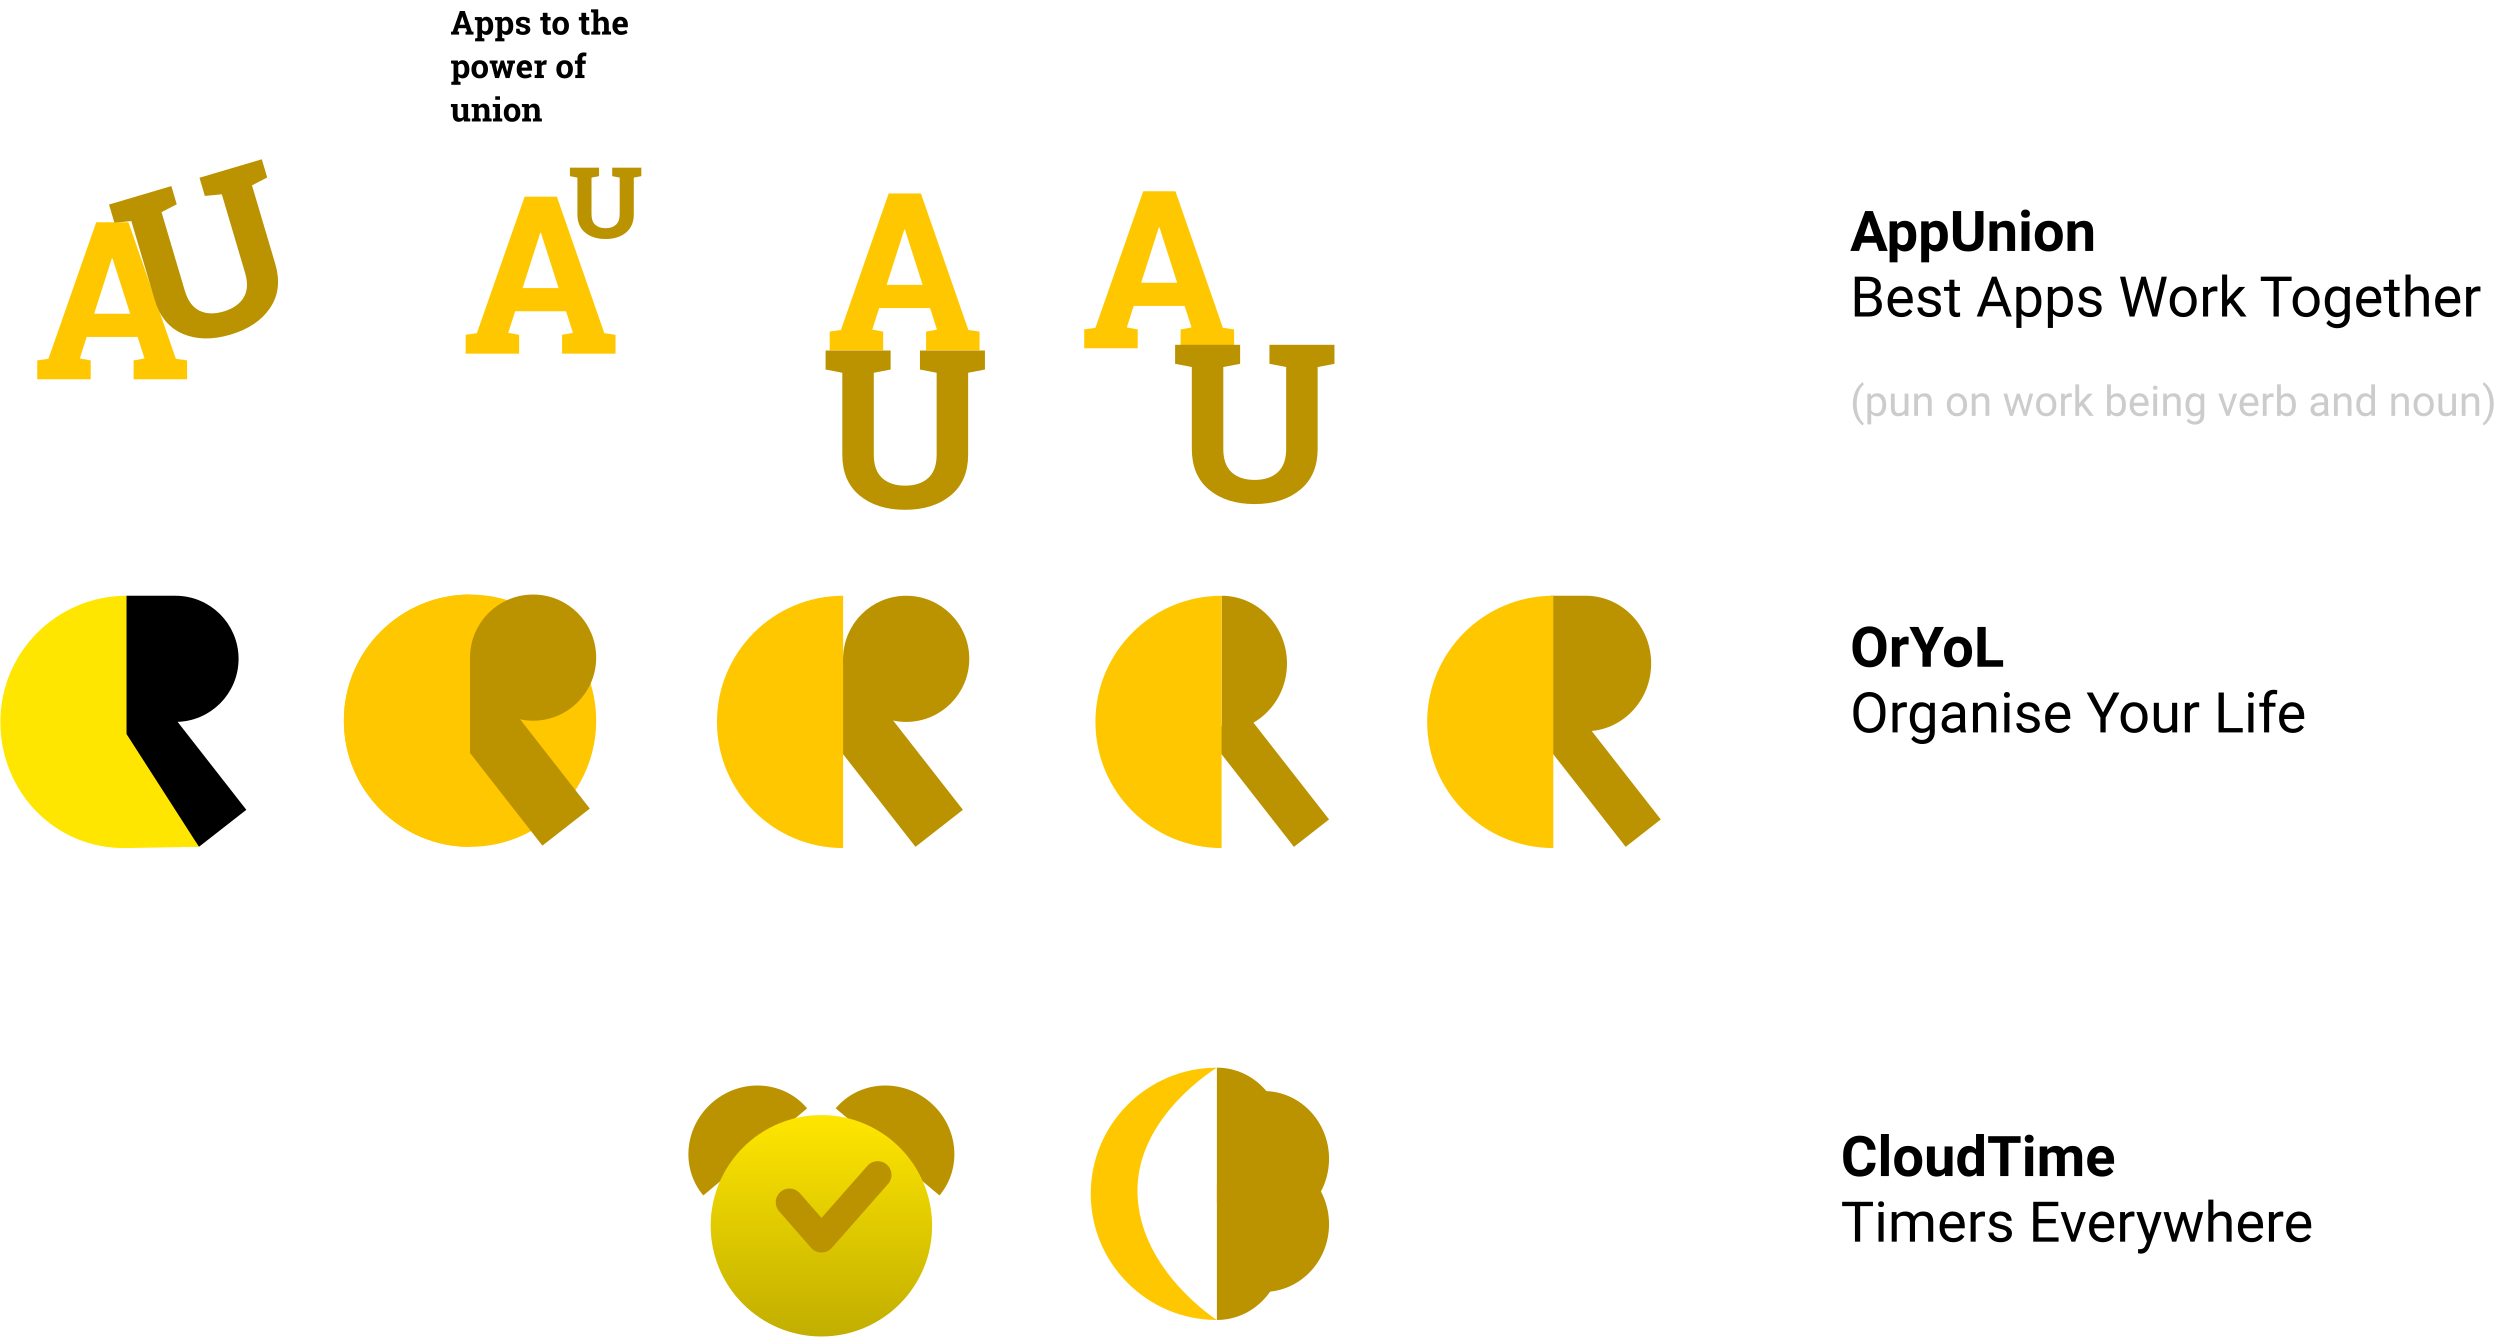 <svg width="2819" height="1512" viewBox="0 0 2819 1512" fill="none" xmlns="http://www.w3.org/2000/svg">
<circle cx="530.005" cy="812.661" r="142.251" fill="#FFC700"/>
<path d="M1445.94 1280.29C1445.94 1322.48 1412.92 1356.69 1372.18 1356.69V1203.9C1412.92 1203.9 1445.94 1238.1 1445.94 1280.29Z" fill="#BB9200"/>
<path d="M1498.63 1306.63C1498.63 1348.83 1465.61 1383.03 1424.87 1383.03V1230.24C1465.61 1230.24 1498.63 1264.44 1498.63 1306.63Z" fill="#BB9200"/>
<path d="M1482.82 1343.51C1482.82 1385.71 1449.8 1419.91 1409.06 1419.91V1267.12C1449.8 1267.12 1482.82 1301.32 1482.82 1343.51Z" fill="#BB9200"/>
<path d="M1498.63 1380.39C1498.63 1422.59 1465.61 1456.79 1424.87 1456.79V1304C1465.61 1304 1498.63 1338.2 1498.63 1380.39Z" fill="#BB9200"/>
<path d="M1445.94 1412.01C1445.94 1454.2 1412.92 1488.4 1372.18 1488.4V1335.61C1412.92 1335.61 1445.94 1369.81 1445.94 1412.01Z" fill="#BB9200"/>
<path d="M1451.21 748.166C1451.21 790.357 1418.19 824.56 1377.45 824.56V671.771C1418.19 671.771 1451.21 705.974 1451.21 748.166Z" fill="#BB9200"/>
<rect x="1362.03" y="830.761" width="50.253" height="157.55" transform="rotate(-38 1362.03 830.761)" fill="#BB9200"/>
<path d="M1235.2 814.023C1235.2 892.586 1298.89 956.274 1377.45 956.274V671.771C1298.89 671.771 1235.2 735.459 1235.2 814.023Z" fill="#FFC700"/>
<path d="M1861.85 748.166C1861.85 790.357 1828.83 824.56 1788.09 824.56H1732.45L1748.09 671.771H1788.09C1828.83 671.771 1861.85 705.974 1861.85 748.166Z" fill="#BB9200"/>
<rect x="1736.1" y="830.761" width="50.253" height="157.55" transform="rotate(-38 1736.1 830.761)" fill="#BB9200"/>
<path d="M1609.27 814.023C1609.27 892.586 1672.96 956.274 1751.52 956.274V671.771C1672.96 671.771 1609.27 735.459 1609.27 814.023Z" fill="#FFC700"/>
<rect x="897.217" y="782.046" width="67.868" height="219.37" transform="rotate(-38 897.217 782.046)" fill="#BB9200"/>
<path d="M808.446 814.023C808.446 892.586 872.134 956.274 950.697 956.274V671.771C872.134 671.771 808.446 735.459 808.446 814.023Z" fill="#FFC700"/>
<path d="M1229.93 1346.15C1229.93 1424.71 1293.62 1488.4 1372.18 1488.4C1372.18 1488.4 1285.25 1433.08 1282.62 1346.15C1279.98 1259.22 1372.18 1203.9 1372.18 1203.9C1293.62 1203.9 1229.93 1267.59 1229.93 1346.15Z" fill="#FFC700"/>
<path d="M2127.16 730.39C2127.16 734.815 2126.38 738.695 2124.82 742.029C2123.25 745.363 2121.01 747.935 2118.09 749.746C2115.18 751.557 2111.85 752.463 2108.08 752.463C2104.36 752.463 2101.04 751.568 2098.11 749.777C2095.19 747.987 2092.93 745.435 2091.32 742.121C2089.72 738.787 2088.9 734.959 2088.88 730.637V728.415C2088.88 723.99 2089.67 720.1 2091.26 716.746C2092.86 713.37 2095.12 710.788 2098.02 708.997C2100.94 707.186 2104.28 706.281 2108.02 706.281C2111.77 706.281 2115.09 707.186 2117.99 708.997C2120.92 710.788 2123.17 713.37 2124.75 716.746C2126.36 720.1 2127.16 723.98 2127.16 728.384V730.39ZM2117.78 728.353C2117.78 723.64 2116.93 720.059 2115.25 717.61C2113.56 715.161 2111.15 713.936 2108.02 713.936C2104.91 713.936 2102.52 715.151 2100.83 717.579C2099.14 719.987 2098.29 723.527 2098.27 728.199V730.39C2098.27 734.98 2099.11 738.54 2100.8 741.072C2102.49 743.603 2104.91 744.869 2108.08 744.869C2111.19 744.869 2113.58 743.654 2115.25 741.226C2116.91 738.777 2117.76 735.217 2117.78 730.545V728.353ZM2152.07 726.809C2150.86 726.645 2149.79 726.562 2148.86 726.562C2145.49 726.562 2143.28 727.705 2142.23 729.989V751.845H2133.31V718.444H2141.73L2141.98 722.426C2143.77 719.359 2146.25 717.826 2149.42 717.826C2150.41 717.826 2151.33 717.96 2152.2 718.227L2152.07 726.809ZM2172.48 727.149L2181.83 706.898H2191.96L2177.2 735.546V751.845H2167.79V735.546L2153.03 706.898H2163.19L2172.48 727.149ZM2192.05 734.836C2192.05 731.522 2192.69 728.569 2193.97 725.976C2195.24 723.383 2197.07 721.376 2199.46 719.956C2201.87 718.536 2204.66 717.826 2207.83 717.826C2212.33 717.826 2216.01 719.205 2218.85 721.963C2221.71 724.721 2223.3 728.466 2223.63 733.2L2223.69 735.484C2223.69 740.609 2222.26 744.725 2219.4 747.832C2216.54 750.919 2212.7 752.463 2207.89 752.463C2203.07 752.463 2199.22 750.919 2196.34 747.832C2193.48 744.745 2192.05 740.547 2192.05 735.237V734.836ZM2200.97 735.484C2200.97 738.653 2201.57 741.082 2202.76 742.77C2203.96 744.437 2205.67 745.27 2207.89 745.27C2210.05 745.27 2211.74 744.447 2212.95 742.8C2214.17 741.133 2214.77 738.479 2214.77 734.836C2214.77 731.728 2214.17 729.32 2212.95 727.612C2211.74 725.904 2210.03 725.05 2207.83 725.05C2205.65 725.05 2203.96 725.904 2202.76 727.612C2201.57 729.3 2200.97 731.924 2200.97 735.484ZM2239.04 744.406H2258.7V751.845H2229.78V706.898H2239.04V744.406ZM2126.02 804.823C2126.02 809.227 2125.28 813.075 2123.8 816.368C2122.32 819.64 2120.22 822.141 2117.5 823.87C2114.78 825.598 2111.61 826.463 2107.99 826.463C2104.45 826.463 2101.31 825.598 2098.58 823.87C2095.84 822.12 2093.71 819.64 2092.19 816.43C2090.68 813.199 2089.91 809.463 2089.87 805.224V801.983C2089.87 797.661 2090.62 793.843 2092.12 790.53C2093.63 787.216 2095.75 784.685 2098.48 782.935C2101.24 781.165 2104.39 780.281 2107.93 780.281C2111.53 780.281 2114.7 781.155 2117.44 782.905C2120.2 784.633 2122.32 787.154 2123.8 790.468C2125.28 793.761 2126.02 797.599 2126.02 801.983V804.823ZM2120.12 801.921C2120.12 796.59 2119.05 792.505 2116.91 789.665C2114.77 786.805 2111.78 785.374 2107.93 785.374C2104.18 785.374 2101.23 786.805 2099.07 789.665C2096.93 792.505 2095.83 796.457 2095.77 801.519V804.823C2095.77 809.988 2096.85 814.053 2099.01 817.016C2101.19 819.959 2104.18 821.431 2107.99 821.431C2111.82 821.431 2114.78 820.042 2116.88 817.263C2118.98 814.465 2120.06 810.462 2120.12 805.255V801.921ZM2150.16 797.568C2149.3 797.424 2148.36 797.352 2147.35 797.352C2143.61 797.352 2141.06 798.947 2139.73 802.137V825.845H2134.02V792.444H2139.57L2139.66 796.302C2141.54 793.318 2144.19 791.826 2147.63 791.826C2148.74 791.826 2149.58 791.97 2150.16 792.258V797.568ZM2153.46 808.867C2153.46 803.66 2154.67 799.523 2157.08 796.457C2159.48 793.37 2162.67 791.826 2166.65 791.826C2170.72 791.826 2173.9 793.267 2176.18 796.148L2176.46 792.444H2181.68V825.043C2181.68 829.365 2180.39 832.771 2177.82 835.261C2175.27 837.751 2171.83 838.996 2167.51 838.996C2165.1 838.996 2162.75 838.482 2160.44 837.453C2158.14 836.424 2156.38 835.014 2155.16 833.224L2158.13 829.797C2160.57 832.822 2163.57 834.335 2167.11 834.335C2169.89 834.335 2172.05 833.553 2173.59 831.989C2175.16 830.425 2175.94 828.222 2175.94 825.382V822.511C2173.65 825.146 2170.54 826.463 2166.58 826.463C2162.67 826.463 2159.5 824.888 2157.08 821.74C2154.67 818.591 2153.46 814.3 2153.46 808.867ZM2159.21 809.515C2159.21 813.281 2159.98 816.245 2161.52 818.406C2163.06 820.546 2165.23 821.616 2168 821.616C2171.61 821.616 2174.25 819.98 2175.94 816.708V801.458C2174.19 798.268 2171.56 796.673 2168.07 796.673C2165.29 796.673 2163.12 797.753 2161.55 799.914C2159.99 802.075 2159.21 805.275 2159.21 809.515ZM2210.94 825.845C2210.62 825.187 2210.35 824.014 2210.14 822.326C2207.49 825.084 2204.32 826.463 2200.63 826.463C2197.34 826.463 2194.63 825.537 2192.52 823.685C2190.42 821.812 2189.37 819.445 2189.37 816.584C2189.37 813.106 2190.68 810.41 2193.32 808.496C2195.97 806.562 2199.7 805.594 2204.49 805.594H2210.05V802.97C2210.05 800.974 2209.45 799.389 2208.26 798.216C2207.07 797.023 2205.31 796.426 2202.98 796.426C2200.94 796.426 2199.23 796.94 2197.86 797.969C2196.48 798.998 2195.79 800.243 2195.79 801.705H2190.05C2190.05 800.038 2190.63 798.432 2191.81 796.889C2193 795.325 2194.6 794.09 2196.62 793.184C2198.66 792.279 2200.89 791.826 2203.32 791.826C2207.17 791.826 2210.18 792.793 2212.36 794.728C2214.55 796.642 2215.68 799.287 2215.76 802.662V818.035C2215.76 821.102 2216.15 823.54 2216.93 825.352V825.845H2210.94ZM2201.47 821.493C2203.26 821.493 2204.96 821.03 2206.56 820.104C2208.17 819.177 2209.33 817.973 2210.05 816.492V809.638H2205.57C2198.58 809.638 2195.08 811.686 2195.08 815.782C2195.08 817.572 2195.67 818.972 2196.87 819.98C2198.06 820.988 2199.59 821.493 2201.47 821.493ZM2230.12 792.444L2230.3 796.642C2232.85 793.431 2236.19 791.826 2240.3 791.826C2247.36 791.826 2250.92 795.808 2250.98 803.773V825.845H2245.27V803.742C2245.25 801.334 2244.7 799.554 2243.61 798.402C2242.54 797.249 2240.86 796.673 2238.57 796.673C2236.72 796.673 2235.1 797.167 2233.7 798.155C2232.3 799.142 2231.21 800.439 2230.42 802.044V825.845H2224.71V792.444H2230.12ZM2265.8 825.845H2260.09V792.444H2265.8V825.845ZM2259.63 783.584C2259.63 782.658 2259.91 781.876 2260.46 781.238C2261.04 780.6 2261.88 780.281 2262.99 780.281C2264.1 780.281 2264.95 780.6 2265.52 781.238C2266.1 781.876 2266.39 782.658 2266.39 783.584C2266.39 784.51 2266.1 785.282 2265.52 785.899C2264.95 786.516 2264.1 786.825 2262.99 786.825C2261.88 786.825 2261.04 786.516 2260.46 785.899C2259.91 785.282 2259.63 784.51 2259.63 783.584ZM2294.42 816.986C2294.42 815.442 2293.83 814.248 2292.66 813.405C2291.51 812.54 2289.48 811.799 2286.58 811.182C2283.7 810.565 2281.4 809.824 2279.69 808.959C2278.01 808.095 2276.75 807.066 2275.93 805.872C2275.12 804.679 2274.72 803.259 2274.72 801.612C2274.72 798.875 2275.88 796.56 2278.18 794.666C2280.51 792.773 2283.47 791.826 2287.07 791.826C2290.86 791.826 2293.92 792.804 2296.27 794.759C2298.64 796.714 2299.82 799.214 2299.82 802.26H2294.08C2294.08 800.696 2293.41 799.348 2292.07 798.216C2290.76 797.084 2289.09 796.518 2287.07 796.518C2284.99 796.518 2283.37 796.971 2282.19 797.877C2281.02 798.782 2280.43 799.966 2280.43 801.427C2280.43 802.806 2280.98 803.845 2282.07 804.545C2283.16 805.245 2285.13 805.913 2287.97 806.551C2290.83 807.189 2293.14 807.951 2294.91 808.836C2296.68 809.721 2297.99 810.791 2298.83 812.046C2299.7 813.281 2300.13 814.794 2300.13 816.584C2300.13 819.568 2298.94 821.966 2296.55 823.777C2294.16 825.568 2291.06 826.463 2287.26 826.463C2284.58 826.463 2282.21 825.99 2280.16 825.043C2278.1 824.096 2276.48 822.779 2275.31 821.091C2274.16 819.383 2273.58 817.541 2273.58 815.566H2279.29C2279.4 817.48 2280.16 819.002 2281.58 820.134C2283.02 821.246 2284.91 821.801 2287.26 821.801C2289.42 821.801 2291.15 821.369 2292.44 820.505C2293.76 819.62 2294.42 818.447 2294.42 816.986ZM2321.43 826.463C2316.9 826.463 2313.22 824.981 2310.38 822.018C2307.54 819.033 2306.12 815.051 2306.12 810.071V809.021C2306.12 805.708 2306.75 802.754 2308 800.161C2309.28 797.547 2311.05 795.51 2313.31 794.049C2315.6 792.567 2318.07 791.826 2320.72 791.826C2325.06 791.826 2328.44 793.256 2330.85 796.117C2333.25 798.978 2334.46 803.073 2334.46 808.404V810.781H2311.83C2311.91 814.073 2312.87 816.739 2314.7 818.776C2316.55 820.793 2318.9 821.801 2321.74 821.801C2323.76 821.801 2325.46 821.39 2326.86 820.567C2328.26 819.743 2329.49 818.653 2330.54 817.294L2334.03 820.011C2331.23 824.312 2327.03 826.463 2321.43 826.463ZM2320.72 796.518C2318.42 796.518 2316.48 797.362 2314.92 799.05C2313.35 800.717 2312.39 803.063 2312.01 806.088H2328.75V805.656C2328.58 802.754 2327.8 800.511 2326.4 798.926C2325 797.321 2323.11 796.518 2320.72 796.518ZM2371.38 803.464L2383.11 780.898H2389.84L2374.34 809.083V825.845H2368.42V809.083L2352.92 780.898H2359.71L2371.38 803.464ZM2391.2 808.836C2391.2 805.564 2391.84 802.621 2393.11 800.007C2394.41 797.393 2396.2 795.376 2398.48 793.956C2400.79 792.536 2403.41 791.826 2406.36 791.826C2410.9 791.826 2414.58 793.401 2417.38 796.549C2420.2 799.698 2421.61 803.886 2421.61 809.114V809.515C2421.61 812.767 2420.98 815.689 2419.72 818.282C2418.49 820.855 2416.71 822.861 2414.38 824.302C2412.08 825.743 2409.42 826.463 2406.42 826.463C2401.89 826.463 2398.22 824.888 2395.4 821.74C2392.6 818.591 2391.2 814.423 2391.2 809.237V808.836ZM2396.94 809.515C2396.94 813.219 2397.79 816.193 2399.5 818.437C2401.23 820.68 2403.54 821.801 2406.42 821.801C2409.32 821.801 2411.62 820.669 2413.33 818.406C2415.04 816.121 2415.89 812.931 2415.89 808.836C2415.89 805.172 2415.02 802.209 2413.27 799.945C2411.54 797.661 2409.24 796.518 2406.36 796.518C2403.54 796.518 2401.26 797.64 2399.53 799.883C2397.8 802.127 2396.94 805.337 2396.94 809.515ZM2449.39 822.542C2447.17 825.156 2443.9 826.463 2439.6 826.463C2436.04 826.463 2433.33 825.434 2431.45 823.376C2429.6 821.297 2428.66 818.231 2428.64 814.176V792.444H2434.35V814.022C2434.35 819.085 2436.41 821.616 2440.53 821.616C2444.89 821.616 2447.79 819.99 2449.23 816.739V792.444H2454.95V825.845H2449.51L2449.39 822.542ZM2479.8 797.568C2478.93 797.424 2478 797.352 2476.99 797.352C2473.24 797.352 2470.7 798.947 2469.36 802.137V825.845H2463.65V792.444H2469.21L2469.3 796.302C2471.17 793.318 2473.83 791.826 2477.26 791.826C2478.38 791.826 2479.22 791.97 2479.8 792.258V797.568ZM2507.61 820.999H2528.91V825.845H2501.65V780.898H2507.61V820.999ZM2540.98 825.845H2535.27V792.444H2540.98V825.845ZM2534.81 783.584C2534.81 782.658 2535.09 781.876 2535.64 781.238C2536.22 780.6 2537.06 780.281 2538.17 780.281C2539.28 780.281 2540.13 780.6 2540.7 781.238C2541.28 781.876 2541.57 782.658 2541.57 783.584C2541.57 784.51 2541.28 785.282 2540.7 785.899C2540.13 786.516 2539.28 786.825 2538.17 786.825C2537.06 786.825 2536.22 786.516 2535.64 785.899C2535.09 785.282 2534.81 784.51 2534.81 783.584ZM2552.96 825.845V796.858H2547.68V792.444H2552.96V789.017C2552.96 785.436 2553.92 782.668 2555.83 780.713C2557.74 778.758 2560.45 777.78 2563.95 777.78C2565.27 777.78 2566.57 777.955 2567.87 778.305L2567.56 782.935C2566.59 782.75 2565.56 782.658 2564.47 782.658C2562.62 782.658 2561.19 783.203 2560.18 784.294C2559.17 785.364 2558.67 786.907 2558.67 788.924V792.444H2565.8V796.858H2558.67V825.845H2552.96ZM2585.25 826.463C2580.72 826.463 2577.04 824.981 2574.2 822.018C2571.36 819.033 2569.94 815.051 2569.94 810.071V809.021C2569.94 805.708 2570.57 802.754 2571.82 800.161C2573.1 797.547 2574.87 795.51 2577.13 794.049C2579.42 792.567 2581.89 791.826 2584.54 791.826C2588.88 791.826 2592.26 793.256 2594.67 796.117C2597.07 798.978 2598.28 803.073 2598.28 808.404V810.781H2575.65C2575.73 814.073 2576.69 816.739 2578.52 818.776C2580.37 820.793 2582.72 821.801 2585.56 821.801C2587.58 821.801 2589.28 821.39 2590.68 820.567C2592.08 819.743 2593.31 818.653 2594.36 817.294L2597.85 820.011C2595.05 824.312 2590.85 826.463 2585.25 826.463ZM2584.54 796.518C2582.24 796.518 2580.3 797.362 2578.74 799.05C2577.17 800.717 2576.21 803.063 2575.83 806.088H2592.57V805.656C2592.4 802.754 2591.62 800.511 2590.22 798.926C2588.82 797.321 2586.93 796.518 2584.54 796.518Z" fill="black"/>
<path d="M2115.62 273.681H2099.38L2096.29 282.943H2086.44L2103.18 237.995H2111.76L2128.58 282.943H2118.73L2115.62 273.681ZM2101.88 266.18H2113.12L2107.47 249.355L2101.88 266.18ZM2160.78 266.55C2160.78 271.695 2159.61 275.822 2157.26 278.929C2154.94 282.017 2151.79 283.56 2147.81 283.56C2144.44 283.56 2141.71 282.387 2139.63 280.041V295.785H2130.71V249.541H2138.99L2139.29 252.813C2141.46 250.22 2144.27 248.923 2147.75 248.923C2151.87 248.923 2155.07 250.446 2157.35 253.492C2159.64 256.538 2160.78 260.736 2160.78 266.087V266.55ZM2151.86 265.902C2151.86 262.794 2151.3 260.397 2150.19 258.709C2149.1 257.022 2147.51 256.178 2145.41 256.178C2142.61 256.178 2140.68 257.248 2139.63 259.388V273.064C2140.72 275.266 2142.67 276.367 2145.47 276.367C2149.73 276.367 2151.86 272.879 2151.86 265.902ZM2196.4 266.55C2196.4 271.695 2195.23 275.822 2192.89 278.929C2190.56 282.017 2187.41 283.56 2183.44 283.56C2180.06 283.56 2177.34 282.387 2175.26 280.041V295.785H2166.34V249.541H2174.61L2174.92 252.813C2177.08 250.22 2179.9 248.923 2183.38 248.923C2187.49 248.923 2190.69 250.446 2192.98 253.492C2195.26 256.538 2196.4 260.736 2196.4 266.087V266.55ZM2187.48 265.902C2187.48 262.794 2186.93 260.397 2185.82 258.709C2184.73 257.022 2183.13 256.178 2181.03 256.178C2178.23 256.178 2176.31 257.248 2175.26 259.388V273.064C2176.35 275.266 2178.29 276.367 2181.09 276.367C2185.35 276.367 2187.48 272.879 2187.48 265.902ZM2236.57 237.995V267.6C2236.57 272.519 2235.02 276.408 2231.94 279.269C2228.87 282.13 2224.67 283.56 2219.34 283.56C2214.09 283.56 2209.93 282.171 2206.84 279.393C2203.75 276.614 2202.18 272.797 2202.12 267.94V237.995H2211.38V267.662C2211.38 270.605 2212.08 272.755 2213.48 274.114C2214.9 275.451 2216.85 276.12 2219.34 276.12C2224.55 276.12 2227.19 273.383 2227.28 267.909V237.995H2236.57ZM2251.79 249.541L2252.06 253.4C2254.45 250.415 2257.65 248.923 2261.67 248.923C2265.2 248.923 2267.84 249.963 2269.57 252.041C2271.3 254.12 2272.18 257.227 2272.22 261.364V282.943H2263.3V261.58C2263.3 259.687 2262.89 258.318 2262.07 257.474C2261.24 256.61 2259.87 256.178 2257.96 256.178C2255.45 256.178 2253.57 257.248 2252.31 259.388V282.943H2243.39V249.541H2251.79ZM2288.43 282.943H2279.48V249.541H2288.43V282.943ZM2278.95 240.897C2278.95 239.559 2279.4 238.458 2280.28 237.594C2281.19 236.729 2282.41 236.297 2283.95 236.297C2285.48 236.297 2286.69 236.729 2287.6 237.594C2288.5 238.458 2288.95 239.559 2288.95 240.897C2288.95 242.255 2288.49 243.367 2287.57 244.231C2286.66 245.095 2285.46 245.528 2283.95 245.528C2282.45 245.528 2281.24 245.095 2280.31 244.231C2279.41 243.367 2278.95 242.255 2278.95 240.897ZM2294.42 265.933C2294.42 262.62 2295.06 259.666 2296.33 257.073C2297.61 254.48 2299.44 252.473 2301.83 251.053C2304.24 249.633 2307.02 248.923 2310.19 248.923C2314.7 248.923 2318.37 250.302 2321.21 253.06C2324.08 255.818 2325.67 259.563 2326 264.297L2326.06 266.581C2326.06 271.706 2324.63 275.822 2321.77 278.929C2318.91 282.017 2315.07 283.56 2310.26 283.56C2305.44 283.56 2301.59 282.017 2298.71 278.929C2295.85 275.842 2294.42 271.644 2294.42 266.334V265.933ZM2303.34 266.581C2303.34 269.751 2303.94 272.179 2305.13 273.867C2306.32 275.534 2308.03 276.367 2310.26 276.367C2312.42 276.367 2314.1 275.544 2315.32 273.898C2316.53 272.231 2317.14 269.576 2317.14 265.933C2317.14 262.825 2316.53 260.417 2315.32 258.709C2314.1 257.001 2312.4 256.147 2310.19 256.147C2308.01 256.147 2306.32 257.001 2305.13 258.709C2303.94 260.397 2303.34 263.021 2303.34 266.581ZM2339.77 249.541L2340.05 253.4C2342.43 250.415 2345.63 248.923 2349.65 248.923C2353.19 248.923 2355.82 249.963 2357.55 252.041C2359.28 254.12 2360.16 257.227 2360.2 261.364V282.943H2351.28V261.58C2351.28 259.687 2350.87 258.318 2350.05 257.474C2349.22 256.61 2347.86 256.178 2345.94 256.178C2343.43 256.178 2341.55 257.248 2340.29 259.388V282.943H2331.37V249.541H2339.77ZM2091.44 356.943V311.995H2106.14C2111.02 311.995 2114.68 313.004 2117.13 315.02C2119.6 317.037 2120.83 320.021 2120.83 323.973C2120.83 326.072 2120.24 327.935 2119.04 329.56C2117.85 331.166 2116.22 332.411 2114.17 333.296C2116.59 333.975 2118.51 335.272 2119.91 337.185C2121.33 339.079 2122.04 341.343 2122.04 343.977C2122.04 348.011 2120.73 351.18 2118.12 353.485C2115.5 355.79 2111.81 356.943 2107.03 356.943H2091.44ZM2097.37 335.92V352.096H2107.16C2109.92 352.096 2112.09 351.386 2113.67 349.966C2115.28 348.525 2116.08 346.55 2116.08 344.039C2116.08 338.626 2113.14 335.92 2107.25 335.92H2097.37ZM2097.37 331.166H2106.32C2108.92 331.166 2110.99 330.517 2112.53 329.221C2114.09 327.924 2114.88 326.165 2114.88 323.942C2114.88 321.472 2114.16 319.682 2112.71 318.571C2111.27 317.439 2109.08 316.873 2106.14 316.873H2097.37V331.166ZM2143.8 357.56C2139.27 357.56 2135.59 356.078 2132.75 353.115C2129.91 350.131 2128.49 346.148 2128.49 341.168V340.118C2128.49 336.805 2129.12 333.851 2130.37 331.258C2131.65 328.645 2133.42 326.607 2135.68 325.146C2137.97 323.664 2140.44 322.923 2143.09 322.923C2147.43 322.923 2150.81 324.354 2153.22 327.214C2155.62 330.075 2156.83 334.17 2156.83 339.501V341.878H2134.2C2134.28 345.171 2135.24 347.836 2137.07 349.873C2138.92 351.89 2141.27 352.899 2144.11 352.899C2146.13 352.899 2147.84 352.487 2149.23 351.664C2150.63 350.841 2151.86 349.75 2152.91 348.391L2156.4 351.108C2153.6 355.409 2149.4 357.56 2143.8 357.56ZM2143.09 327.616C2140.79 327.616 2138.85 328.459 2137.29 330.147C2135.72 331.814 2134.76 334.16 2134.39 337.185H2151.12V336.753C2150.95 333.851 2150.17 331.608 2148.77 330.024C2147.37 328.418 2145.48 327.616 2143.09 327.616ZM2182.91 348.083C2182.91 346.539 2182.33 345.346 2181.15 344.502C2180 343.637 2177.98 342.897 2175.07 342.279C2172.19 341.662 2169.9 340.921 2168.19 340.056C2166.5 339.192 2165.25 338.163 2164.42 336.969C2163.62 335.776 2163.22 334.356 2163.22 332.709C2163.22 329.972 2164.37 327.657 2166.68 325.763C2169 323.87 2171.97 322.923 2175.57 322.923C2179.35 322.923 2182.42 323.901 2184.77 325.856C2187.13 327.811 2188.32 330.312 2188.32 333.358H2182.57C2182.57 331.793 2181.91 330.445 2180.57 329.313C2179.25 328.182 2177.58 327.616 2175.57 327.616C2173.49 327.616 2171.86 328.068 2170.69 328.974C2169.52 329.879 2168.93 331.063 2168.93 332.524C2168.93 333.903 2169.48 334.942 2170.57 335.642C2171.66 336.342 2173.62 337.011 2176.46 337.649C2179.32 338.287 2181.64 339.048 2183.41 339.933C2185.18 340.818 2186.49 341.888 2187.33 343.143C2188.19 344.378 2188.63 345.891 2188.63 347.681C2188.63 350.666 2187.43 353.063 2185.04 354.874C2182.66 356.665 2179.56 357.56 2175.75 357.56C2173.08 357.56 2170.71 357.087 2168.65 356.14C2166.59 355.193 2164.98 353.876 2163.81 352.189C2162.65 350.48 2162.08 348.638 2162.08 346.663H2167.79C2167.89 348.577 2168.65 350.1 2170.07 351.232C2171.51 352.343 2173.41 352.899 2175.75 352.899C2177.91 352.899 2179.64 352.466 2180.94 351.602C2182.26 350.717 2182.91 349.544 2182.91 348.083ZM2203.81 315.453V323.541H2210.05V327.955H2203.81V348.669C2203.81 350.007 2204.09 351.015 2204.65 351.695C2205.2 352.353 2206.15 352.682 2207.49 352.682C2208.15 352.682 2209.05 352.559 2210.2 352.312V356.943C2208.7 357.354 2207.24 357.56 2205.82 357.56C2203.27 357.56 2201.34 356.788 2200.05 355.245C2198.75 353.701 2198.1 351.509 2198.1 348.669V327.955H2192.02V323.541H2198.1V315.453H2203.81ZM2258.15 345.212H2239.31L2235.09 356.943H2228.97L2246.14 311.995H2251.32L2268.52 356.943H2262.44L2258.15 345.212ZM2241.11 340.334H2256.39L2248.73 319.311L2241.11 340.334ZM2301.89 340.612C2301.89 345.695 2300.73 349.791 2298.4 352.899C2296.08 356.006 2292.93 357.56 2288.95 357.56C2284.9 357.56 2281.71 356.274 2279.38 353.701V369.785H2273.67V323.541H2278.89L2279.17 327.245C2281.49 324.364 2284.73 322.923 2288.86 322.923C2292.88 322.923 2296.04 324.436 2298.37 327.461C2300.72 330.487 2301.89 334.695 2301.89 340.087V340.612ZM2296.18 339.964C2296.18 336.198 2295.38 333.224 2293.77 331.042C2292.17 328.861 2289.96 327.77 2287.16 327.77C2283.71 327.77 2281.11 329.303 2279.38 332.37V348.33C2281.09 351.376 2283.71 352.899 2287.23 352.899C2289.96 352.899 2292.13 351.818 2293.74 349.657C2295.37 347.476 2296.18 344.245 2296.18 339.964ZM2337.39 340.612C2337.39 345.695 2336.23 349.791 2333.9 352.899C2331.58 356.006 2328.43 357.56 2324.46 357.56C2320.4 357.56 2317.21 356.274 2314.89 353.701V369.785H2309.17V323.541H2314.39L2314.67 327.245C2317 324.364 2320.23 322.923 2324.36 322.923C2328.38 322.923 2331.55 324.436 2333.87 327.461C2336.22 330.487 2337.39 334.695 2337.39 340.087V340.612ZM2331.68 339.964C2331.68 336.198 2330.88 333.224 2329.27 331.042C2327.67 328.861 2325.46 327.77 2322.67 327.77C2319.21 327.77 2316.61 329.303 2314.89 332.37V348.33C2316.59 351.376 2319.21 352.899 2322.73 352.899C2325.46 352.899 2327.64 351.818 2329.24 349.657C2330.87 347.476 2331.68 344.245 2331.68 339.964ZM2364.12 348.083C2364.12 346.539 2363.54 345.346 2362.36 344.502C2361.21 343.637 2359.19 342.897 2356.28 342.279C2353.4 341.662 2351.11 340.921 2349.4 340.056C2347.71 339.192 2346.46 338.163 2345.63 336.969C2344.83 335.776 2344.43 334.356 2344.43 332.709C2344.43 329.972 2345.58 327.657 2347.89 325.763C2350.21 323.87 2353.18 322.923 2356.78 322.923C2360.56 322.923 2363.63 323.901 2365.98 325.856C2368.34 327.811 2369.53 330.312 2369.53 333.358H2363.78C2363.78 331.793 2363.12 330.445 2361.78 329.313C2360.46 328.182 2358.79 327.616 2356.78 327.616C2354.7 327.616 2353.07 328.068 2351.9 328.974C2350.73 329.879 2350.14 331.063 2350.14 332.524C2350.14 333.903 2350.69 334.942 2351.78 335.642C2352.87 336.342 2354.83 337.011 2357.67 337.649C2360.53 338.287 2362.85 339.048 2364.62 339.933C2366.39 340.818 2367.7 341.888 2368.54 343.143C2369.4 344.378 2369.84 345.891 2369.84 347.681C2369.84 350.666 2368.64 353.063 2366.25 354.874C2363.87 356.665 2360.77 357.56 2356.96 357.56C2354.29 357.56 2351.92 357.087 2349.86 356.14C2347.8 355.193 2346.19 353.876 2345.02 352.189C2343.86 350.48 2343.29 348.638 2343.29 346.663H2349C2349.1 348.577 2349.86 350.1 2351.28 351.232C2352.72 352.343 2354.62 352.899 2356.96 352.899C2359.12 352.899 2360.85 352.466 2362.15 351.602C2363.47 350.717 2364.12 349.544 2364.12 348.083ZM2403.55 342.773L2404.41 348.7L2405.68 343.36L2414.57 311.995H2419.57L2428.24 343.36L2429.48 348.793L2430.43 342.742L2437.41 311.995H2443.37L2432.47 356.943H2427.07L2417.81 324.189L2417.1 320.762L2416.39 324.189L2406.79 356.943H2401.39L2390.52 311.995H2396.45L2403.55 342.773ZM2446.58 339.933C2446.58 336.661 2447.22 333.718 2448.49 331.104C2449.79 328.49 2451.58 326.473 2453.87 325.053C2456.17 323.633 2458.79 322.923 2461.74 322.923C2466.29 322.923 2469.96 324.498 2472.76 327.646C2475.58 330.795 2476.99 334.983 2476.99 340.211V340.612C2476.99 343.864 2476.36 346.786 2475.1 349.379C2473.87 351.952 2472.09 353.958 2469.76 355.399C2467.46 356.84 2464.8 357.56 2461.8 357.56C2457.27 357.56 2453.6 355.986 2450.78 352.837C2447.98 349.688 2446.58 345.521 2446.58 340.334V339.933ZM2452.32 340.612C2452.32 344.317 2453.18 347.29 2454.88 349.534C2456.61 351.777 2458.92 352.899 2461.8 352.899C2464.7 352.899 2467.01 351.767 2468.71 349.503C2470.42 347.218 2471.28 344.028 2471.28 339.933C2471.28 336.27 2470.4 333.306 2468.65 331.042C2466.92 328.758 2464.62 327.616 2461.74 327.616C2458.92 327.616 2456.64 328.737 2454.91 330.981C2453.19 333.224 2452.32 336.434 2452.32 340.612ZM2500.29 328.665C2499.43 328.521 2498.49 328.449 2497.49 328.449C2493.74 328.449 2491.2 330.044 2489.86 333.234V356.943H2484.15V323.541H2489.71L2489.8 327.4C2491.67 324.415 2494.33 322.923 2497.76 322.923C2498.87 322.923 2499.72 323.067 2500.29 323.355V328.665ZM2514.9 341.476L2511.32 345.212V356.943H2505.6V309.525H2511.32V338.204L2514.37 334.531L2524.77 323.541H2531.72L2518.72 337.494L2533.23 356.943H2526.53L2514.9 341.476ZM2584.02 316.873H2569.57V356.943H2563.67V316.873H2549.26V311.995H2584.02V316.873ZM2585.19 339.933C2585.19 336.661 2585.83 333.718 2587.1 331.104C2588.4 328.49 2590.19 326.473 2592.47 325.053C2594.78 323.633 2597.4 322.923 2600.35 322.923C2604.89 322.923 2608.57 324.498 2611.37 327.646C2614.19 330.795 2615.6 334.983 2615.6 340.211V340.612C2615.6 343.864 2614.97 346.786 2613.71 349.379C2612.48 351.952 2610.7 353.958 2608.37 355.399C2606.07 356.84 2603.41 357.56 2600.41 357.56C2595.88 357.56 2592.21 355.986 2589.39 352.837C2586.59 349.688 2585.19 345.521 2585.19 340.334V339.933ZM2590.93 340.612C2590.93 344.317 2591.78 347.29 2593.49 349.534C2595.22 351.777 2597.53 352.899 2600.41 352.899C2603.31 352.899 2605.61 351.767 2607.32 349.503C2609.03 347.218 2609.88 344.028 2609.88 339.933C2609.88 336.27 2609.01 333.306 2607.26 331.042C2605.53 328.758 2603.23 327.616 2600.35 327.616C2597.53 327.616 2595.25 328.737 2593.52 330.981C2591.79 333.224 2590.93 336.434 2590.93 340.612ZM2621.4 339.964C2621.4 334.757 2622.6 330.62 2625.01 327.554C2627.42 324.467 2630.61 322.923 2634.58 322.923C2638.66 322.923 2641.84 324.364 2644.12 327.245L2644.4 323.541H2649.62V356.14C2649.62 360.462 2648.33 363.868 2645.76 366.358C2643.2 368.848 2639.77 370.093 2635.45 370.093C2633.04 370.093 2630.68 369.579 2628.38 368.55C2626.07 367.521 2624.31 366.111 2623.1 364.321L2626.06 360.894C2628.51 363.919 2631.5 365.432 2635.04 365.432C2637.82 365.432 2639.98 364.65 2641.53 363.086C2643.09 361.522 2643.87 359.32 2643.87 356.48V353.609C2641.59 356.243 2638.47 357.56 2634.52 357.56C2630.61 357.56 2627.44 355.986 2625.01 352.837C2622.6 349.688 2621.4 345.397 2621.4 339.964ZM2627.14 340.612C2627.14 344.378 2627.91 347.342 2629.46 349.503C2631 351.643 2633.16 352.713 2635.94 352.713C2639.54 352.713 2642.19 351.077 2643.87 347.805V332.555C2642.12 329.365 2639.5 327.77 2636 327.77C2633.22 327.77 2631.05 328.85 2629.49 331.011C2627.92 333.172 2627.14 336.373 2627.14 340.612ZM2672.12 357.56C2667.59 357.56 2663.91 356.078 2661.07 353.115C2658.23 350.131 2656.81 346.148 2656.81 341.168V340.118C2656.81 336.805 2657.44 333.851 2658.69 331.258C2659.97 328.645 2661.74 326.607 2664 325.146C2666.29 323.664 2668.75 322.923 2671.41 322.923C2675.75 322.923 2679.13 324.354 2681.54 327.214C2683.94 330.075 2685.15 334.17 2685.15 339.501V341.878H2662.52C2662.6 345.171 2663.56 347.836 2665.39 349.873C2667.24 351.89 2669.59 352.899 2672.43 352.899C2674.45 352.899 2676.15 352.487 2677.55 351.664C2678.95 350.841 2680.18 349.75 2681.23 348.391L2684.72 351.108C2681.92 355.409 2677.72 357.56 2672.12 357.56ZM2671.41 327.616C2669.1 327.616 2667.17 328.459 2665.61 330.147C2664.04 331.814 2663.07 334.16 2662.7 337.185H2679.44V336.753C2679.27 333.851 2678.49 331.608 2677.09 330.024C2675.69 328.418 2673.8 327.616 2671.41 327.616ZM2699.53 315.453V323.541H2705.77V327.955H2699.53V348.669C2699.53 350.007 2699.81 351.015 2700.37 351.695C2700.92 352.353 2701.87 352.682 2703.21 352.682C2703.87 352.682 2704.77 352.559 2705.92 352.312V356.943C2704.42 357.354 2702.96 357.56 2701.54 357.56C2698.99 357.56 2697.06 356.788 2695.77 355.245C2694.47 353.701 2693.82 351.509 2693.82 348.669V327.955H2687.74V323.541H2693.82V315.453H2699.53ZM2718.18 327.585C2720.71 324.477 2724 322.923 2728.06 322.923C2735.12 322.923 2738.68 326.906 2738.74 334.87V356.943H2733.03V334.839C2733.01 332.431 2732.45 330.651 2731.36 329.499C2730.29 328.346 2728.61 327.77 2726.33 327.77C2724.48 327.77 2722.85 328.264 2721.45 329.252C2720.05 330.24 2718.96 331.536 2718.18 333.141V356.943H2712.47V309.525H2718.18V327.585ZM2761.15 357.56C2756.62 357.56 2752.94 356.078 2750.1 353.115C2747.26 350.131 2745.84 346.148 2745.84 341.168V340.118C2745.84 336.805 2746.47 333.851 2747.72 331.258C2749 328.645 2750.77 326.607 2753.03 325.146C2755.32 323.664 2757.79 322.923 2760.44 322.923C2764.78 322.923 2768.16 324.354 2770.57 327.214C2772.97 330.075 2774.18 334.17 2774.18 339.501V341.878H2751.55C2751.63 345.171 2752.59 347.836 2754.42 349.873C2756.27 351.89 2758.62 352.899 2761.46 352.899C2763.48 352.899 2765.18 352.487 2766.58 351.664C2767.98 350.841 2769.21 349.75 2770.26 348.391L2773.75 351.108C2770.95 355.409 2766.75 357.56 2761.15 357.56ZM2760.44 327.616C2758.14 327.616 2756.2 328.459 2754.64 330.147C2753.07 331.814 2752.11 334.16 2751.73 337.185H2768.47V336.753C2768.3 333.851 2767.52 331.608 2766.12 330.024C2764.72 328.418 2762.83 327.616 2760.44 327.616ZM2796.96 328.665C2796.1 328.521 2795.16 328.449 2794.15 328.449C2790.41 328.449 2787.86 330.044 2786.53 333.234V356.943H2780.81V323.541H2786.37L2786.46 327.4C2788.34 324.415 2790.99 322.923 2794.43 322.923C2795.54 322.923 2796.38 323.067 2796.96 323.355V328.665Z" fill="black"/>
<path d="M2089.31 455.259C2089.31 451.771 2089.77 448.421 2090.7 445.211C2091.64 442 2093.03 439.083 2094.89 436.459C2096.74 433.835 2098.66 431.983 2100.65 430.902L2101.53 433.727C2099.28 435.456 2097.43 438.095 2095.98 441.645C2094.54 445.195 2093.75 449.17 2093.61 453.569L2093.59 455.537C2093.59 461.495 2094.68 466.666 2096.85 471.05C2098.17 473.674 2099.73 475.726 2101.53 477.208L2100.65 479.824C2098.6 478.682 2096.64 476.768 2094.77 474.083C2091.13 468.835 2089.31 462.56 2089.31 455.259ZM2126.84 456.695C2126.84 460.507 2125.97 463.579 2124.22 465.91C2122.48 468.24 2120.12 469.406 2117.14 469.406C2114.1 469.406 2111.7 468.441 2109.96 466.512V478.574H2105.68V443.891H2109.59L2109.8 446.67C2111.54 444.509 2113.96 443.428 2117.07 443.428C2120.08 443.428 2122.45 444.563 2124.2 446.832C2125.96 449.101 2126.84 452.257 2126.84 456.301V456.695ZM2122.55 456.209C2122.55 453.384 2121.95 451.153 2120.75 449.517C2119.54 447.881 2117.89 447.063 2115.79 447.063C2113.2 447.063 2111.26 448.213 2109.96 450.513V462.483C2111.24 464.767 2113.2 465.91 2115.84 465.91C2117.89 465.91 2119.52 465.099 2120.73 463.479C2121.95 461.842 2122.55 459.419 2122.55 456.209ZM2147.77 466.465C2146.1 468.426 2143.65 469.406 2140.43 469.406C2137.76 469.406 2135.72 468.634 2134.32 467.09C2132.93 465.531 2132.22 463.232 2132.21 460.191V443.891H2136.49V460.075C2136.49 463.872 2138.04 465.771 2141.12 465.771C2144.4 465.771 2146.57 464.551 2147.65 462.113V443.891H2151.94V468.943H2147.86L2147.77 466.465ZM2162.52 443.891L2162.66 447.04C2164.57 444.632 2167.07 443.428 2170.16 443.428C2175.45 443.428 2178.12 446.415 2178.17 452.388V468.943H2173.88V452.365C2173.87 450.559 2173.45 449.224 2172.63 448.36C2171.83 447.495 2170.57 447.063 2168.86 447.063C2167.47 447.063 2166.25 447.434 2165.2 448.174C2164.15 448.915 2163.33 449.888 2162.75 451.092V468.943H2158.46V443.891H2162.52ZM2195.25 456.185C2195.25 453.731 2195.73 451.524 2196.69 449.564C2197.66 447.603 2199.01 446.091 2200.72 445.026C2202.45 443.961 2204.42 443.428 2206.62 443.428C2210.03 443.428 2212.79 444.609 2214.89 446.971C2217 449.332 2218.06 452.473 2218.06 456.394V456.695C2218.06 459.134 2217.59 461.325 2216.65 463.27C2215.72 465.2 2214.39 466.705 2212.64 467.785C2210.91 468.865 2208.92 469.406 2206.67 469.406C2203.27 469.406 2200.52 468.225 2198.4 465.863C2196.3 463.502 2195.25 460.376 2195.25 456.486V456.185ZM2199.56 456.695C2199.56 459.473 2200.2 461.703 2201.48 463.386C2202.78 465.068 2204.51 465.91 2206.67 465.91C2208.85 465.91 2210.57 465.061 2211.86 463.363C2213.14 461.649 2213.78 459.257 2213.78 456.185C2213.78 453.438 2213.12 451.215 2211.81 449.517C2210.51 447.804 2208.78 446.947 2206.62 446.947C2204.51 446.947 2202.8 447.789 2201.51 449.471C2200.21 451.153 2199.56 453.561 2199.56 456.695ZM2227.48 443.891L2227.62 447.04C2229.54 444.632 2232.04 443.428 2235.12 443.428C2240.42 443.428 2243.09 446.415 2243.14 452.388V468.943H2238.85V452.365C2238.84 450.559 2238.42 449.224 2237.6 448.36C2236.8 447.495 2235.54 447.063 2233.83 447.063C2232.44 447.063 2231.22 447.434 2230.17 448.174C2229.12 448.915 2228.3 449.888 2227.72 451.092V468.943H2223.43V443.891H2227.48ZM2283.54 463.039L2288.35 443.891H2292.64L2285.34 468.943H2281.87L2275.78 449.957L2269.85 468.943H2266.38L2259.11 443.891H2263.37L2268.3 462.645L2274.14 443.891H2277.59L2283.54 463.039ZM2295.88 456.185C2295.88 453.731 2296.36 451.524 2297.31 449.564C2298.29 447.603 2299.63 446.091 2301.34 445.026C2303.07 443.961 2305.04 443.428 2307.25 443.428C2310.66 443.428 2313.41 444.609 2315.51 446.971C2317.63 449.332 2318.68 452.473 2318.68 456.394V456.695C2318.68 459.134 2318.21 461.325 2317.27 463.27C2316.34 465.2 2315.01 466.705 2313.27 467.785C2311.54 468.865 2309.55 469.406 2307.29 469.406C2303.9 469.406 2301.14 468.225 2299.03 465.863C2296.93 463.502 2295.88 460.376 2295.88 456.486V456.185ZM2300.18 456.695C2300.18 459.473 2300.82 461.703 2302.11 463.386C2303.4 465.068 2305.13 465.91 2307.29 465.91C2309.47 465.91 2311.2 465.061 2312.48 463.363C2313.76 461.649 2314.4 459.257 2314.4 456.185C2314.4 453.438 2313.74 451.215 2312.43 449.517C2311.14 447.804 2309.41 446.947 2307.25 446.947C2305.13 446.947 2303.43 447.789 2302.13 449.471C2300.83 451.153 2300.18 453.561 2300.18 456.695ZM2336.16 447.735C2335.52 447.627 2334.81 447.572 2334.06 447.572C2331.25 447.572 2329.34 448.769 2328.34 451.161V468.943H2324.05V443.891H2328.22L2328.29 446.785C2329.7 444.547 2331.69 443.428 2334.26 443.428C2335.1 443.428 2335.73 443.536 2336.16 443.752V447.735ZM2347.11 457.343L2344.43 460.145V468.943H2340.15V433.38H2344.43V454.889L2346.72 452.134L2354.52 443.891H2359.73L2349.99 454.356L2360.87 468.943H2355.84L2347.11 457.343ZM2397.13 456.695C2397.13 460.523 2396.25 463.602 2394.49 465.933C2392.73 468.248 2390.36 469.406 2387.4 469.406C2384.24 469.406 2381.79 468.287 2380.06 466.049L2379.85 468.943H2375.92V433.38H2380.2V446.646C2381.93 444.501 2384.31 443.428 2387.35 443.428C2390.4 443.428 2392.78 444.578 2394.51 446.878C2396.25 449.178 2397.13 452.327 2397.13 456.324V456.695ZM2392.84 456.209C2392.84 453.291 2392.28 451.038 2391.15 449.448C2390.02 447.858 2388.4 447.063 2386.29 447.063C2383.46 447.063 2381.44 448.375 2380.2 450.999V461.835C2381.51 464.459 2383.56 465.771 2386.34 465.771C2388.39 465.771 2389.99 464.976 2391.13 463.386C2392.27 461.796 2392.84 459.404 2392.84 456.209ZM2412.94 469.406C2409.54 469.406 2406.78 468.294 2404.65 466.072C2402.52 463.834 2401.45 460.847 2401.45 457.111V456.324C2401.45 453.839 2401.93 451.624 2402.87 449.679C2403.82 447.719 2405.15 446.191 2406.85 445.095C2408.56 443.984 2410.41 443.428 2412.41 443.428C2415.66 443.428 2418.19 444.501 2420 446.646C2421.81 448.792 2422.71 451.863 2422.71 455.861V457.644H2405.74C2405.8 460.114 2406.52 462.113 2407.89 463.641C2409.28 465.153 2411.04 465.91 2413.17 465.91C2414.68 465.91 2415.96 465.601 2417.01 464.983C2418.06 464.366 2418.98 463.548 2419.77 462.529L2422.38 464.567C2420.29 467.793 2417.14 469.406 2412.94 469.406ZM2412.41 446.947C2410.68 446.947 2409.23 447.58 2408.05 448.846C2406.88 450.096 2406.15 451.856 2405.88 454.125H2418.43V453.801C2418.3 451.624 2417.72 449.942 2416.67 448.753C2415.62 447.549 2414.2 446.947 2412.41 446.947ZM2432.34 468.943H2428.06V443.891H2432.34V468.943ZM2427.71 437.246C2427.71 436.552 2427.92 435.965 2428.34 435.487C2428.77 435.008 2429.4 434.769 2430.23 434.769C2431.07 434.769 2431.7 435.008 2432.13 435.487C2432.56 435.965 2432.78 436.552 2432.78 437.246C2432.78 437.941 2432.56 438.52 2432.13 438.983C2431.7 439.446 2431.07 439.677 2430.23 439.677C2429.4 439.677 2428.77 439.446 2428.34 438.983C2427.92 438.52 2427.71 437.941 2427.71 437.246ZM2443.27 443.891L2443.41 447.04C2445.32 444.632 2447.82 443.428 2450.91 443.428C2456.2 443.428 2458.87 446.415 2458.92 452.388V468.943H2454.64V452.365C2454.62 450.559 2454.2 449.224 2453.39 448.36C2452.58 447.495 2451.33 447.063 2449.61 447.063C2448.22 447.063 2447 447.434 2445.95 448.174C2444.9 448.915 2444.09 449.888 2443.5 451.092V468.943H2439.22V443.891H2443.27ZM2464.36 456.209C2464.36 452.303 2465.26 449.201 2467.07 446.901C2468.88 444.586 2471.27 443.428 2474.25 443.428C2477.3 443.428 2479.69 444.509 2481.4 446.67L2481.61 443.891H2485.52V468.341C2485.52 471.582 2484.56 474.137 2482.63 476.004C2480.71 477.872 2478.14 478.806 2474.9 478.806C2473.09 478.806 2471.32 478.42 2469.59 477.648C2467.86 476.876 2466.55 475.819 2465.63 474.476L2467.86 471.906C2469.69 474.175 2471.94 475.31 2474.59 475.31C2476.68 475.31 2478.3 474.723 2479.46 473.55C2480.63 472.377 2481.22 470.725 2481.22 468.595V466.442C2479.5 468.418 2477.16 469.406 2474.2 469.406C2471.27 469.406 2468.89 468.225 2467.07 465.863C2465.26 463.502 2464.36 460.283 2464.36 456.209ZM2468.67 456.695C2468.67 459.519 2469.25 461.742 2470.4 463.363C2471.56 464.968 2473.18 465.771 2475.27 465.771C2477.97 465.771 2479.95 464.544 2481.22 462.089V450.652C2479.9 448.259 2477.94 447.063 2475.31 447.063C2473.23 447.063 2471.6 447.873 2470.43 449.494C2469.25 451.115 2468.67 453.515 2468.67 456.695ZM2512.03 463.131L2518.24 443.891H2522.61L2513.63 468.943H2510.37L2501.29 443.891H2505.67L2512.03 463.131ZM2536.81 469.406C2533.41 469.406 2530.65 468.294 2528.52 466.072C2526.39 463.834 2525.32 460.847 2525.32 457.111V456.324C2525.32 453.839 2525.79 451.624 2526.73 449.679C2527.69 447.719 2529.02 446.191 2530.72 445.095C2532.43 443.984 2534.28 443.428 2536.27 443.428C2539.53 443.428 2542.06 444.501 2543.87 446.646C2545.67 448.792 2546.58 451.863 2546.58 455.861V457.644H2529.61C2529.67 460.114 2530.39 462.113 2531.76 463.641C2533.15 465.153 2534.91 465.91 2537.04 465.91C2538.55 465.91 2539.83 465.601 2540.88 464.983C2541.93 464.366 2542.85 463.548 2543.64 462.529L2546.25 464.567C2544.15 467.793 2541 469.406 2536.81 469.406ZM2536.27 446.947C2534.55 446.947 2533.09 447.58 2531.92 448.846C2530.75 450.096 2530.02 451.856 2529.74 454.125H2542.29V453.801C2542.17 451.624 2541.58 449.942 2540.53 448.753C2539.48 447.549 2538.06 446.947 2536.27 446.947ZM2563.66 447.735C2563.02 447.627 2562.31 447.572 2561.56 447.572C2558.75 447.572 2556.84 448.769 2555.84 451.161V468.943H2551.55V443.891H2555.72L2555.79 446.785C2557.2 444.547 2559.19 443.428 2561.77 443.428C2562.6 443.428 2563.23 443.536 2563.66 443.752V447.735ZM2588.83 456.695C2588.83 460.523 2587.95 463.602 2586.19 465.933C2584.43 468.248 2582.07 469.406 2579.11 469.406C2575.94 469.406 2573.5 468.287 2571.77 466.049L2571.56 468.943H2567.62V433.38H2571.91V446.646C2573.64 444.501 2576.02 443.428 2579.06 443.428C2582.1 443.428 2584.49 444.578 2586.21 446.878C2587.96 449.178 2588.83 452.327 2588.83 456.324V456.695ZM2584.55 456.209C2584.55 453.291 2583.98 451.038 2582.86 449.448C2581.73 447.858 2580.11 447.063 2578 447.063C2575.17 447.063 2573.14 448.375 2571.91 450.999V461.835C2573.22 464.459 2575.26 465.771 2578.04 465.771C2580.09 465.771 2581.69 464.976 2582.83 463.386C2583.98 461.796 2584.55 459.404 2584.55 456.209ZM2621.48 468.943C2621.23 468.449 2621.03 467.569 2620.87 466.303C2618.88 468.372 2616.51 469.406 2613.74 469.406C2611.27 469.406 2609.24 468.711 2607.65 467.322C2606.08 465.917 2605.29 464.142 2605.29 461.997C2605.29 459.388 2606.28 457.366 2608.26 455.931C2610.25 454.48 2613.04 453.754 2616.64 453.754H2620.81V451.786C2620.81 450.289 2620.36 449.101 2619.46 448.221C2618.57 447.326 2617.25 446.878 2615.5 446.878C2613.98 446.878 2612.69 447.264 2611.66 448.036C2610.63 448.807 2610.11 449.741 2610.11 450.837H2605.8C2605.8 449.587 2606.24 448.383 2607.12 447.225C2608.02 446.052 2609.22 445.126 2610.73 444.447C2612.26 443.768 2613.94 443.428 2615.76 443.428C2618.64 443.428 2620.91 444.154 2622.54 445.604C2624.18 447.04 2625.03 449.023 2625.09 451.555V463.085C2625.09 465.385 2625.38 467.214 2625.97 468.572V468.943H2621.48ZM2614.37 465.678C2615.71 465.678 2616.98 465.331 2618.19 464.636C2619.39 463.942 2620.26 463.039 2620.81 461.927V456.787H2617.45C2612.2 456.787 2609.58 458.323 2609.58 461.395C2609.58 462.738 2610.02 463.787 2610.92 464.544C2611.81 465.3 2612.96 465.678 2614.37 465.678ZM2635.85 443.891L2635.99 447.04C2637.91 444.632 2640.41 443.428 2643.5 443.428C2648.79 443.428 2651.46 446.415 2651.51 452.388V468.943H2647.22V452.365C2647.21 450.559 2646.79 449.224 2645.97 448.36C2645.17 447.495 2643.91 447.063 2642.2 447.063C2640.81 447.063 2639.59 447.434 2638.54 448.174C2637.49 448.915 2636.67 449.888 2636.09 451.092V468.943H2631.8V443.891H2635.85ZM2656.92 456.209C2656.92 452.365 2657.83 449.278 2659.66 446.947C2661.48 444.601 2663.86 443.428 2666.81 443.428C2669.74 443.428 2672.07 444.431 2673.78 446.438V433.38H2678.06V468.943H2674.13L2673.92 466.257C2672.2 468.356 2669.82 469.406 2666.76 469.406C2663.86 469.406 2661.49 468.217 2659.66 465.84C2657.83 463.463 2656.92 460.361 2656.92 456.533V456.209ZM2661.21 456.695C2661.21 459.535 2661.79 461.758 2662.97 463.363C2664.14 464.968 2665.76 465.771 2667.83 465.771C2670.55 465.771 2672.53 464.551 2673.78 462.113V450.606C2672.5 448.244 2670.53 447.063 2667.88 447.063C2665.78 447.063 2664.14 447.873 2662.97 449.494C2661.79 451.115 2661.21 453.515 2661.21 456.695ZM2700.54 443.891L2700.68 447.04C2702.6 444.632 2705.1 443.428 2708.18 443.428C2713.48 443.428 2716.15 446.415 2716.2 452.388V468.943H2711.91V452.365C2711.9 450.559 2711.48 449.224 2710.66 448.36C2709.86 447.495 2708.6 447.063 2706.89 447.063C2705.5 447.063 2704.28 447.434 2703.23 448.174C2702.18 448.915 2701.36 449.888 2700.78 451.092V468.943H2696.49V443.891H2700.54ZM2721.52 456.185C2721.52 453.731 2722 451.524 2722.96 449.564C2723.93 447.603 2725.27 446.091 2726.98 445.026C2728.71 443.961 2730.68 443.428 2732.89 443.428C2736.3 443.428 2739.05 444.609 2741.15 446.971C2743.27 449.332 2744.33 452.473 2744.33 456.394V456.695C2744.33 459.134 2743.86 461.325 2742.91 463.27C2741.99 465.2 2740.65 466.705 2738.91 467.785C2737.18 468.865 2735.19 469.406 2732.93 469.406C2729.54 469.406 2726.78 468.225 2724.67 465.863C2722.57 463.502 2721.52 460.376 2721.52 456.486V456.185ZM2725.83 456.695C2725.83 459.473 2726.47 461.703 2727.75 463.386C2729.05 465.068 2730.77 465.91 2732.93 465.91C2735.11 465.91 2736.84 465.061 2738.12 463.363C2739.4 461.649 2740.04 459.257 2740.04 456.185C2740.04 453.438 2739.39 451.215 2738.07 449.517C2736.78 447.804 2735.05 446.947 2732.89 446.947C2730.77 446.947 2729.07 447.789 2727.77 449.471C2726.48 451.153 2725.83 453.561 2725.83 456.695ZM2765.16 466.465C2763.5 468.426 2761.05 469.406 2757.82 469.406C2755.15 469.406 2753.12 468.634 2751.71 467.09C2750.32 465.531 2749.62 463.232 2749.6 460.191V443.891H2753.89V460.075C2753.89 463.872 2755.43 465.771 2758.52 465.771C2761.79 465.771 2763.97 464.551 2765.05 462.113V443.891H2769.33V468.943H2765.26L2765.16 466.465ZM2779.91 443.891L2780.05 447.04C2781.96 444.632 2784.47 443.428 2787.55 443.428C2792.85 443.428 2795.52 446.415 2795.56 452.388V468.943H2791.28V452.365C2791.26 450.559 2790.85 449.224 2790.03 448.36C2789.23 447.495 2787.97 447.063 2786.26 447.063C2784.87 447.063 2783.65 447.434 2782.6 448.174C2781.55 448.915 2780.73 449.888 2780.14 451.092V468.943H2775.86V443.891H2779.91ZM2811.91 455.491C2811.91 458.933 2811.45 462.236 2810.54 465.4C2809.65 468.549 2808.27 471.459 2806.4 474.129C2804.55 476.799 2802.6 478.698 2800.56 479.824L2799.66 477.208C2802.04 475.387 2803.94 472.562 2805.38 468.734C2806.83 464.891 2807.57 460.631 2807.6 455.954V455.213C2807.6 451.972 2807.26 448.962 2806.58 446.183C2805.9 443.39 2804.96 440.889 2803.74 438.682C2802.53 436.475 2801.17 434.754 2799.66 433.519L2800.56 430.902C2802.6 432.029 2804.54 433.912 2806.38 436.552C2808.23 439.191 2809.61 442.101 2810.52 445.28C2811.45 448.46 2811.91 451.863 2811.91 455.491Z" fill="black" fill-opacity="0.2"/>
<path d="M2114.99 1311.15C2114.64 1315.98 2112.85 1319.79 2109.62 1322.57C2106.41 1325.35 2102.17 1326.74 2096.9 1326.74C2091.14 1326.74 2086.6 1324.8 2083.28 1320.93C2079.99 1317.04 2078.35 1311.71 2078.35 1304.94V1302.2C2078.35 1297.87 2079.11 1294.07 2080.63 1290.77C2082.15 1287.48 2084.32 1284.96 2087.14 1283.21C2089.98 1281.44 2093.28 1280.56 2097.02 1280.56C2102.21 1280.56 2106.39 1281.94 2109.56 1284.72C2112.73 1287.5 2114.56 1291.4 2115.05 1296.42H2105.79C2105.56 1293.52 2104.75 1291.42 2103.35 1290.13C2101.97 1288.81 2099.86 1288.15 2097.02 1288.15C2093.94 1288.15 2091.62 1289.26 2090.08 1291.48C2088.55 1293.69 2087.77 1297.11 2087.73 1301.76V1305.16C2087.73 1310.02 2088.46 1313.57 2089.92 1315.81C2091.4 1318.05 2093.73 1319.17 2096.9 1319.17C2099.76 1319.17 2101.89 1318.53 2103.29 1317.23C2104.71 1315.91 2105.52 1313.89 2105.73 1311.15H2114.99ZM2129.9 1326.12H2120.95V1278.7H2129.9V1326.12ZM2135.89 1309.11C2135.89 1305.8 2136.53 1302.84 2137.8 1300.25C2139.08 1297.66 2140.91 1295.65 2143.3 1294.23C2145.71 1292.81 2148.49 1292.1 2151.66 1292.1C2156.17 1292.1 2159.84 1293.48 2162.68 1296.24C2165.54 1299 2167.14 1302.74 2167.47 1307.47L2167.53 1309.76C2167.53 1314.88 2166.1 1319 2163.24 1322.11C2160.38 1325.19 2156.54 1326.74 2151.72 1326.74C2146.91 1326.74 2143.06 1325.19 2140.18 1322.11C2137.32 1319.02 2135.89 1314.82 2135.89 1309.51V1309.11ZM2144.81 1309.76C2144.81 1312.93 2145.41 1315.36 2146.6 1317.04C2147.79 1318.71 2149.5 1319.54 2151.72 1319.54C2153.89 1319.54 2155.57 1318.72 2156.79 1317.08C2158 1315.41 2158.61 1312.75 2158.61 1309.11C2158.61 1306 2158 1303.59 2156.79 1301.89C2155.57 1300.18 2153.87 1299.32 2151.66 1299.32C2149.48 1299.32 2147.79 1300.18 2146.6 1301.89C2145.41 1303.57 2144.81 1306.2 2144.81 1309.76ZM2193.03 1322.72C2190.83 1325.4 2187.78 1326.74 2183.89 1326.74C2180.31 1326.74 2177.57 1325.71 2175.68 1323.65C2173.81 1321.59 2172.85 1318.58 2172.81 1314.61V1292.72H2181.73V1314.3C2181.73 1317.77 2183.32 1319.51 2186.49 1319.51C2189.51 1319.51 2191.59 1318.46 2192.72 1316.37V1292.72H2201.67V1326.12H2193.28L2193.03 1322.72ZM2207.01 1309.17C2207.01 1303.97 2208.18 1299.82 2210.5 1296.73C2212.85 1293.64 2216.05 1292.1 2220.1 1292.1C2223.35 1292.1 2226.04 1293.32 2228.16 1295.74V1278.7H2237.11V1326.12H2229.06L2228.62 1322.57C2226.4 1325.35 2223.54 1326.74 2220.04 1326.74C2216.11 1326.74 2212.95 1325.19 2210.56 1322.11C2208.2 1319 2207.01 1314.69 2207.01 1309.17ZM2215.94 1309.82C2215.94 1312.95 2216.48 1315.35 2217.57 1317.01C2218.66 1318.68 2220.25 1319.51 2222.33 1319.51C2225.08 1319.51 2227.03 1318.35 2228.16 1316.03V1302.84C2227.05 1300.52 2225.12 1299.36 2222.39 1299.36C2218.09 1299.36 2215.94 1302.84 2215.94 1309.82ZM2278.45 1288.67H2264.68V1326.12H2255.42V1288.67H2241.84V1281.17H2278.45V1288.67ZM2292.59 1326.12H2283.63V1292.72H2292.59V1326.12ZM2283.11 1284.07C2283.11 1282.74 2283.55 1281.64 2284.44 1280.77C2285.34 1279.91 2286.57 1279.47 2288.11 1279.47C2289.63 1279.47 2290.85 1279.91 2291.75 1280.77C2292.66 1281.64 2293.11 1282.74 2293.11 1284.07C2293.11 1285.43 2292.65 1286.54 2291.72 1287.41C2290.82 1288.27 2289.61 1288.71 2288.11 1288.71C2286.61 1288.71 2285.39 1288.27 2284.47 1287.41C2283.56 1286.54 2283.11 1285.43 2283.11 1284.07ZM2308.33 1292.72L2308.61 1296.45C2310.98 1293.55 2314.18 1292.1 2318.21 1292.1C2322.51 1292.1 2325.46 1293.8 2327.07 1297.19C2329.42 1293.8 2332.76 1292.1 2337.1 1292.1C2340.72 1292.1 2343.42 1293.16 2345.19 1295.28C2346.96 1297.38 2347.85 1300.55 2347.85 1304.79V1326.12H2338.89V1304.82C2338.89 1302.93 2338.52 1301.55 2337.78 1300.68C2337.04 1299.8 2335.73 1299.36 2333.86 1299.36C2331.19 1299.36 2329.33 1300.63 2328.3 1303.18L2328.34 1326.12H2319.41V1304.85C2319.41 1302.92 2319.03 1301.52 2318.27 1300.65C2317.51 1299.79 2316.21 1299.36 2314.38 1299.36C2311.85 1299.36 2310.02 1300.4 2308.89 1302.5V1326.12H2299.97V1292.72H2308.33ZM2370.1 1326.74C2365.2 1326.74 2361.21 1325.24 2358.13 1322.23C2355.06 1319.23 2353.53 1315.22 2353.53 1310.22V1309.36C2353.53 1306 2354.17 1303.01 2355.47 1300.37C2356.77 1297.72 2358.6 1295.68 2360.97 1294.26C2363.35 1292.82 2366.07 1292.1 2369.12 1292.1C2373.68 1292.1 2377.28 1293.54 2379.89 1296.42C2382.52 1299.3 2383.84 1303.39 2383.84 1308.68V1312.32H2362.57C2362.86 1314.5 2363.72 1316.25 2365.16 1317.57C2366.62 1318.89 2368.47 1319.54 2370.69 1319.54C2374.13 1319.54 2376.81 1318.3 2378.75 1315.81L2383.13 1320.72C2381.79 1322.61 2379.98 1324.09 2377.7 1325.16C2375.41 1326.21 2372.88 1326.74 2370.1 1326.74ZM2369.08 1299.32C2367.31 1299.32 2365.87 1299.92 2364.76 1301.11C2363.67 1302.31 2362.97 1304.02 2362.66 1306.24H2375.07V1305.53C2375.03 1303.55 2374.5 1302.03 2373.47 1300.96C2372.44 1299.87 2370.98 1299.32 2369.08 1299.32ZM2111.96 1360.05H2097.52V1400.12H2091.62V1360.05H2077.2V1355.17H2111.96V1360.05ZM2123.94 1400.12H2118.23V1366.72H2123.94V1400.12ZM2117.77 1357.86C2117.77 1356.93 2118.05 1356.15 2118.6 1355.51C2119.18 1354.87 2120.02 1354.56 2121.13 1354.56C2122.24 1354.56 2123.09 1354.87 2123.66 1355.51C2124.24 1356.15 2124.53 1356.93 2124.53 1357.86C2124.53 1358.78 2124.24 1359.56 2123.66 1360.17C2123.09 1360.79 2122.24 1361.1 2121.13 1361.1C2120.02 1361.1 2119.18 1360.79 2118.6 1360.17C2118.05 1359.56 2117.77 1358.78 2117.77 1357.86ZM2138.48 1366.72L2138.64 1370.42C2141.08 1367.54 2144.39 1366.1 2148.55 1366.1C2153.22 1366.1 2156.4 1367.89 2158.08 1371.47C2159.2 1369.87 2160.64 1368.57 2162.41 1367.58C2164.2 1366.59 2166.31 1366.1 2168.73 1366.1C2176.06 1366.1 2179.79 1369.98 2179.91 1377.74V1400.12H2174.2V1378.08C2174.2 1375.69 2173.65 1373.91 2172.56 1372.74C2171.47 1371.54 2169.64 1370.95 2167.07 1370.95C2164.95 1370.95 2163.19 1371.59 2161.79 1372.86C2160.39 1374.12 2159.58 1375.81 2159.35 1377.96V1400.12H2153.61V1378.23C2153.61 1373.38 2151.23 1370.95 2146.48 1370.95C2142.73 1370.95 2140.17 1372.54 2138.79 1375.73V1400.12H2133.08V1366.72H2138.48ZM2202.41 1400.74C2197.89 1400.74 2194.2 1399.26 2191.36 1396.29C2188.52 1393.31 2187.1 1389.33 2187.1 1384.35V1383.3C2187.1 1379.98 2187.73 1377.03 2188.99 1374.44C2190.26 1371.82 2192.03 1369.78 2194.3 1368.32C2196.58 1366.84 2199.05 1366.1 2201.7 1366.1C2206.05 1366.1 2209.42 1367.53 2211.83 1370.39C2214.24 1373.25 2215.44 1377.35 2215.44 1382.68V1385.06H2192.81C2192.9 1388.35 2193.85 1391.01 2195.68 1393.05C2197.54 1395.07 2199.88 1396.08 2202.72 1396.08C2204.74 1396.08 2206.45 1395.66 2207.85 1394.84C2209.25 1394.02 2210.47 1392.93 2211.52 1391.57L2215.01 1394.29C2212.21 1398.59 2208.01 1400.74 2202.41 1400.74ZM2201.7 1370.79C2199.4 1370.79 2197.46 1371.64 2195.9 1373.32C2194.34 1374.99 2193.37 1377.34 2193 1380.36H2209.73V1379.93C2209.57 1377.03 2208.78 1374.79 2207.38 1373.2C2205.98 1371.6 2204.09 1370.79 2201.7 1370.79ZM2238.22 1371.84C2237.36 1371.7 2236.42 1371.63 2235.41 1371.63C2231.67 1371.63 2229.13 1373.22 2227.79 1376.41V1400.12H2222.08V1366.72H2227.64L2227.73 1370.58C2229.6 1367.59 2232.26 1366.1 2235.69 1366.1C2236.8 1366.1 2237.65 1366.24 2238.22 1366.53V1371.84ZM2262.95 1391.26C2262.95 1389.72 2262.36 1388.52 2261.19 1387.68C2260.04 1386.81 2258.01 1386.07 2255.11 1385.46C2252.23 1384.84 2249.93 1384.1 2248.23 1383.23C2246.54 1382.37 2245.28 1381.34 2244.46 1380.15C2243.66 1378.95 2243.26 1377.53 2243.26 1375.89C2243.26 1373.15 2244.41 1370.83 2246.71 1368.94C2249.04 1367.05 2252 1366.1 2255.6 1366.1C2259.39 1366.1 2262.46 1367.08 2264.8 1369.03C2267.17 1370.99 2268.35 1373.49 2268.35 1376.54H2262.61C2262.61 1374.97 2261.94 1373.62 2260.61 1372.49C2259.29 1371.36 2257.62 1370.79 2255.6 1370.79C2253.53 1370.79 2251.9 1371.25 2250.73 1372.15C2249.55 1373.06 2248.97 1374.24 2248.97 1375.7C2248.97 1377.08 2249.51 1378.12 2250.6 1378.82C2251.69 1379.52 2253.66 1380.19 2256.5 1380.83C2259.36 1381.46 2261.68 1382.23 2263.45 1383.11C2265.22 1384 2266.52 1385.07 2267.37 1386.32C2268.23 1387.56 2268.66 1389.07 2268.66 1390.86C2268.66 1393.84 2267.47 1396.24 2265.08 1398.05C2262.69 1399.84 2259.6 1400.74 2255.79 1400.74C2253.11 1400.74 2250.75 1400.26 2248.69 1399.32C2246.63 1398.37 2245.02 1397.05 2243.84 1395.37C2242.69 1393.66 2242.11 1391.82 2242.11 1389.84H2247.82C2247.93 1391.75 2248.69 1393.28 2250.11 1394.41C2251.55 1395.52 2253.44 1396.08 2255.79 1396.08C2257.95 1396.08 2259.68 1395.64 2260.98 1394.78C2262.29 1393.89 2262.95 1392.72 2262.95 1391.26ZM2318.09 1379.34H2298.61V1395.27H2321.23V1400.12H2292.68V1355.17H2320.93V1360.05H2298.61V1374.5H2318.09V1379.34ZM2337.94 1392.37L2346.21 1366.72H2352.04L2340.07 1400.12H2335.71L2323.61 1366.72H2329.45L2337.94 1392.37ZM2370.97 1400.74C2366.44 1400.74 2362.76 1399.26 2359.92 1396.29C2357.08 1393.31 2355.66 1389.33 2355.66 1384.35V1383.3C2355.66 1379.98 2356.28 1377.03 2357.54 1374.44C2358.81 1371.82 2360.58 1369.78 2362.85 1368.32C2365.13 1366.84 2367.6 1366.1 2370.26 1366.1C2374.6 1366.1 2377.98 1367.53 2380.38 1370.39C2382.79 1373.25 2383.99 1377.35 2383.99 1382.68V1385.06H2361.37C2361.45 1388.35 2362.41 1391.01 2364.24 1393.05C2366.09 1395.07 2368.44 1396.08 2371.28 1396.08C2373.29 1396.08 2375 1395.66 2376.4 1394.84C2377.8 1394.02 2379.02 1392.93 2380.07 1391.57L2383.56 1394.29C2380.76 1398.59 2376.57 1400.74 2370.97 1400.74ZM2370.26 1370.79C2367.95 1370.79 2366.02 1371.64 2364.45 1373.32C2362.89 1374.99 2361.92 1377.34 2361.55 1380.36H2378.28V1379.93C2378.12 1377.03 2377.34 1374.79 2375.94 1373.2C2374.54 1371.6 2372.64 1370.79 2370.26 1370.79ZM2406.78 1371.84C2405.91 1371.7 2404.98 1371.63 2403.97 1371.63C2400.22 1371.63 2397.68 1373.22 2396.34 1376.41V1400.12H2390.63V1366.72H2396.19L2396.28 1370.58C2398.15 1367.59 2400.81 1366.1 2404.25 1366.1C2405.36 1366.1 2406.2 1366.24 2406.78 1366.53V1371.84ZM2423.54 1391.75L2431.32 1366.72H2437.43L2424 1405.28C2421.92 1410.83 2418.62 1413.61 2414.09 1413.61L2413.01 1413.52L2410.88 1413.12V1408.49L2412.43 1408.61C2414.36 1408.61 2415.86 1408.22 2416.93 1407.44C2418.02 1406.65 2418.92 1405.22 2419.62 1403.15L2420.89 1399.75L2408.97 1366.72H2415.2L2423.54 1391.75ZM2472.13 1392.25L2478.55 1366.72H2484.26L2474.54 1400.12H2469.91L2461.79 1374.81L2453.89 1400.12H2449.26L2439.56 1366.72H2445.24L2451.82 1391.72L2459.6 1366.72H2464.2L2472.13 1392.25ZM2495.81 1370.76C2498.34 1367.65 2501.63 1366.1 2505.69 1366.1C2512.75 1366.1 2516.31 1370.08 2516.37 1378.05V1400.12H2510.66V1378.02C2510.64 1375.61 2510.08 1373.83 2508.99 1372.68C2507.92 1371.52 2506.24 1370.95 2503.96 1370.95C2502.11 1370.95 2500.48 1371.44 2499.08 1372.43C2497.68 1373.42 2496.59 1374.71 2495.81 1376.32V1400.12H2490.1V1352.7H2495.81V1370.76ZM2538.78 1400.74C2534.25 1400.74 2530.57 1399.26 2527.73 1396.29C2524.89 1393.31 2523.47 1389.33 2523.47 1384.35V1383.3C2523.47 1379.98 2524.1 1377.03 2525.35 1374.44C2526.63 1371.82 2528.4 1369.78 2530.66 1368.32C2532.95 1366.84 2535.41 1366.1 2538.07 1366.1C2542.41 1366.1 2545.79 1367.53 2548.2 1370.39C2550.6 1373.25 2551.81 1377.35 2551.81 1382.68V1385.06H2529.18C2529.26 1388.35 2530.22 1391.01 2532.05 1393.05C2533.9 1395.07 2536.25 1396.08 2539.09 1396.08C2541.11 1396.08 2542.81 1395.66 2544.21 1394.84C2545.61 1394.02 2546.84 1392.93 2547.89 1391.57L2551.37 1394.29C2548.58 1398.59 2544.38 1400.74 2538.78 1400.74ZM2538.07 1370.79C2535.76 1370.79 2533.83 1371.64 2532.27 1373.32C2530.7 1374.99 2529.73 1377.34 2529.36 1380.36H2546.1V1379.93C2545.93 1377.03 2545.15 1374.79 2543.75 1373.2C2542.35 1371.6 2540.46 1370.79 2538.07 1370.79ZM2574.59 1371.84C2573.73 1371.7 2572.79 1371.63 2571.78 1371.63C2568.03 1371.63 2565.49 1373.22 2564.16 1376.41V1400.12H2558.44V1366.72H2564L2564.09 1370.58C2565.97 1367.59 2568.62 1366.1 2572.06 1366.1C2573.17 1366.1 2574.01 1366.24 2574.59 1366.53V1371.84ZM2593.11 1400.74C2588.58 1400.74 2584.9 1399.26 2582.06 1396.29C2579.22 1393.31 2577.8 1389.33 2577.8 1384.35V1383.3C2577.8 1379.98 2578.43 1377.03 2579.68 1374.44C2580.96 1371.82 2582.73 1369.78 2584.99 1368.32C2587.28 1366.84 2589.75 1366.1 2592.4 1366.1C2596.74 1366.1 2600.12 1367.53 2602.53 1370.39C2604.94 1373.25 2606.14 1377.35 2606.14 1382.68V1385.06H2583.51C2583.59 1388.35 2584.55 1391.01 2586.38 1393.05C2588.23 1395.07 2590.58 1396.08 2593.42 1396.08C2595.44 1396.08 2597.15 1395.66 2598.55 1394.84C2599.94 1394.02 2601.17 1392.93 2602.22 1391.57L2605.71 1394.29C2602.91 1398.59 2598.71 1400.74 2593.11 1400.74ZM2592.4 1370.79C2590.1 1370.79 2588.16 1371.64 2586.6 1373.32C2585.03 1374.99 2584.07 1377.34 2583.7 1380.36H2600.43V1379.93C2600.26 1377.03 2599.48 1374.79 2598.08 1373.2C2596.68 1371.6 2594.79 1370.79 2592.4 1370.79Z" fill="black"/>
<circle cx="1021.82" cy="742.897" r="71.126" fill="#BB9200"/>
<path d="M269.01 742.897C269.01 782.179 237.166 814.023 197.884 814.023C158.603 814.023 126.759 782.179 126.759 742.897C126.759 719.012 124.612 684.67 142.672 671.772C157.072 671.771 182.488 671.771 197.884 671.771C237.166 671.771 269.01 703.616 269.01 742.897Z" fill="black"/>
<rect x="89.2" y="782.046" width="67.868" height="219.37" transform="rotate(-38 89.2 782.046)" fill="black"/>
<path d="M0.429 814.023C0.429 892.586 61.743 957.792 142.68 956.275C223.617 954.758 224.364 954.907 224.364 954.907L142.68 827.703V671.772C64.117 671.772 0.429 735.46 0.429 814.023Z" fill="#FFE600"/>
<rect x="476.526" y="780.684" width="67.868" height="219.37" transform="rotate(-38 476.526 780.684)" fill="#BB9200"/>
<path d="M387.754 812.661C387.754 891.224 451.442 954.912 530.005 954.912V670.409C451.442 670.409 387.754 734.097 387.754 812.661Z" fill="#FFC700"/>
<circle cx="601.131" cy="741.535" r="71.126" fill="#BB9200"/>
<path d="M1222.58 371.439L1235.23 369.615L1289.08 215.704H1325.43L1378.93 369.615L1391.57 371.439V392.714H1331.27V371.439L1343.55 369.251L1335.77 344.936H1278.38L1270.6 369.251L1282.88 371.439V392.714H1222.58V371.439ZM1286.77 318.798H1327.38L1307.44 256.431H1306.71L1286.77 318.798Z" fill="#FFC700"/>
<path d="M1398.36 388.828V410.225L1379.4 413.872V506.267C1379.4 517.939 1382.52 526.692 1388.76 532.527C1395.08 538.282 1403.71 541.159 1414.65 541.159C1425.76 541.159 1434.47 538.282 1440.79 532.527C1447.11 526.773 1450.27 518.02 1450.27 506.267V413.872L1431.43 410.225V388.828H1504.74V410.225L1485.77 413.872V506.267C1485.77 526.124 1479.21 541.443 1466.08 552.222C1453.03 563.002 1435.89 568.391 1414.65 568.391C1393.5 568.391 1376.4 563.002 1363.35 552.222C1350.38 541.443 1343.9 526.124 1343.9 506.267V413.872L1325.05 410.225V388.828H1343.9H1379.4H1398.36Z" fill="#BB9200"/>
<path d="M41.984 406.396L54.628 404.572L108.485 250.661H144.836L198.328 404.572L210.971 406.396V427.671H150.671V406.396L162.95 404.208L155.169 379.893H97.787L90.006 404.208L102.285 406.396V427.671H41.984V406.396ZM106.175 353.755H146.781L126.843 291.388H126.113L106.175 353.755Z" fill="#FFC700"/>
<path d="M193.218 209.811L199.295 230.327L182.146 239.21L208.388 327.801C211.703 338.991 217.18 346.498 224.822 350.321C232.517 354.043 241.611 354.35 252.102 351.242C262.748 348.089 270.285 342.855 274.712 335.542C279.139 328.229 279.684 318.939 276.346 307.671L250.104 219.08L231.001 220.935L224.924 200.419L295.214 179.598L301.291 200.114L284.142 208.998L310.384 297.588C316.023 316.628 314.079 333.18 304.552 347.244C295.102 361.286 280.197 371.322 259.836 377.353C239.554 383.361 221.626 383.051 206.053 376.421C190.557 369.769 179.99 356.923 174.35 337.883L148.108 249.293L129.005 251.147L122.928 230.632L140.996 225.28L175.033 215.197L193.218 209.811Z" fill="#BB9200"/>
<path d="M935.567 373.895L948.211 372.071L1002.07 218.159H1038.42L1091.91 372.071L1104.55 373.895V395.17H1044.25V373.895L1056.53 371.706L1048.75 347.392H991.369L983.588 371.706L995.867 373.895V395.17H935.567V373.895ZM999.758 321.253H1040.36L1020.43 258.886H1019.7L999.758 321.253Z" fill="#FFC700"/>
<path d="M1004.25 395.289V416.686L985.284 420.333V512.728C985.284 524.399 988.404 533.153 994.645 538.988C1000.97 544.743 1009.6 547.62 1020.54 547.62C1031.64 547.62 1040.36 544.743 1046.68 538.988C1053 533.234 1056.16 524.48 1056.16 512.728V420.333L1037.32 416.686V395.289H1110.63V416.686L1091.66 420.333V512.728C1091.66 532.585 1085.1 547.904 1071.97 558.683C1058.92 569.463 1041.77 574.852 1020.54 574.852C999.386 574.852 982.285 569.463 969.236 558.683C956.268 547.904 949.784 532.585 949.784 512.728V420.333L930.94 416.686V395.289H949.784H985.284H1004.25Z" fill="#BB9200"/>
<path d="M525.089 377.502L537.733 375.678L591.59 221.766H627.94L681.432 375.678L694.076 377.502V398.777H633.776V377.502L646.055 375.313L638.274 350.999H580.891L573.111 375.313L585.39 377.502V398.777H525.089V377.502ZM589.28 324.861H629.885L609.947 262.493H609.218L589.28 324.861Z" fill="#FFC700"/>
<path d="M675.495 189.042V198.631L666.996 200.266V241.675C666.996 246.906 668.394 250.829 671.191 253.445C674.024 256.024 677.893 257.313 682.797 257.313C687.773 257.313 691.678 256.024 694.511 253.445C697.344 250.865 698.761 246.942 698.761 241.675V200.266L690.316 198.631V189.042H723.171V198.631L714.671 200.266V241.675C714.671 250.575 711.729 257.44 705.844 262.271C699.996 267.102 692.314 269.518 682.797 269.518C673.316 269.518 665.652 267.102 659.803 262.271C653.991 257.44 651.086 250.575 651.086 241.675V200.266L642.64 198.631V189.042H651.086H666.996H675.495Z" fill="#BB9200"/>
<path d="M508.587 35.806L510.485 35.532L518.571 12.426H524.028L532.058 35.532L533.957 35.806V39H524.904V35.806L526.747 35.477L525.579 31.827H516.965L515.796 35.477L517.64 35.806V39H508.587V35.806ZM518.224 27.903H524.32L521.327 18.54H521.217L518.224 27.903ZM535.453 22.464V19.252H543.192L543.447 21.552C544.031 20.7 544.731 20.043 545.546 19.581C546.361 19.118 547.31 18.887 548.393 18.887C550.839 18.887 552.737 19.842 554.088 21.753C555.438 23.663 556.114 26.175 556.114 29.29V29.674C556.114 32.594 555.438 34.942 554.088 36.719C552.737 38.495 550.851 39.383 548.43 39.383C547.396 39.383 546.477 39.195 545.674 38.818C544.871 38.428 544.183 37.862 543.611 37.12V42.833L546.185 43.38V46.593H535.727V43.38L538.3 42.833V23.012L535.453 22.464ZM550.784 29.29C550.784 27.429 550.474 25.92 549.853 24.764C549.233 23.608 548.284 23.03 547.006 23.03C546.203 23.03 545.516 23.194 544.944 23.523C544.384 23.851 543.94 24.32 543.611 24.928V33.579C543.94 34.139 544.384 34.565 544.944 34.857C545.516 35.149 546.215 35.295 547.043 35.295C548.332 35.295 549.275 34.79 549.872 33.78C550.48 32.77 550.784 31.401 550.784 29.674V29.29ZM558.085 22.464V19.252H565.823L566.079 21.552C566.663 20.7 567.363 20.043 568.178 19.581C568.993 19.118 569.942 18.887 571.025 18.887C573.471 18.887 575.369 19.842 576.719 21.753C578.07 23.663 578.745 26.175 578.745 29.29V29.674C578.745 32.594 578.07 34.942 576.719 36.719C575.369 38.495 573.483 39.383 571.061 39.383C570.027 39.383 569.109 39.195 568.306 38.818C567.502 38.428 566.815 37.862 566.243 37.12V42.833L568.817 43.38V46.593H558.359V43.38L560.932 42.833V23.012L558.085 22.464ZM573.416 29.29C573.416 27.429 573.106 25.92 572.485 24.764C571.865 23.608 570.915 23.03 569.638 23.03C568.835 23.03 568.147 23.194 567.575 23.523C567.016 23.851 566.572 24.32 566.243 24.928V33.579C566.572 34.139 567.016 34.565 567.575 34.857C568.147 35.149 568.847 35.295 569.674 35.295C570.964 35.295 571.907 34.79 572.503 33.78C573.112 32.77 573.416 31.401 573.416 29.674V29.29ZM597.234 26.042H593.657L593.091 23.578C592.726 23.286 592.263 23.042 591.704 22.848C591.156 22.653 590.548 22.556 589.879 22.556C588.942 22.556 588.199 22.768 587.652 23.194C587.104 23.608 586.831 24.131 586.831 24.764C586.831 25.36 587.092 25.859 587.615 26.261C588.139 26.65 589.185 26.997 590.755 27.301C593.2 27.788 595.013 28.506 596.194 29.455C597.374 30.392 597.964 31.687 597.964 33.342C597.964 35.119 597.197 36.573 595.664 37.704C594.143 38.824 592.136 39.383 589.641 39.383C588.12 39.383 586.721 39.164 585.444 38.726C584.178 38.276 583.053 37.637 582.067 36.81L582.012 32.375H585.736L586.466 34.948C586.782 35.216 587.214 35.417 587.761 35.55C588.309 35.672 588.881 35.733 589.477 35.733C590.56 35.733 591.381 35.538 591.941 35.149C592.513 34.76 592.799 34.23 592.799 33.561C592.799 32.977 592.513 32.472 591.941 32.046C591.369 31.62 590.317 31.243 588.784 30.915C586.46 30.44 584.701 29.741 583.509 28.816C582.329 27.879 581.738 26.607 581.738 25.001C581.738 23.346 582.42 21.923 583.783 20.73C585.145 19.526 587.086 18.924 589.605 18.924C591.138 18.924 592.586 19.13 593.949 19.544C595.324 19.958 596.4 20.487 597.179 21.132L597.234 26.042ZM617.383 14.415V19.252H620.851V22.994H617.383V33.05C617.383 33.817 617.542 34.364 617.858 34.693C618.174 35.021 618.6 35.185 619.135 35.185C619.5 35.185 619.817 35.173 620.085 35.149C620.364 35.112 620.675 35.058 621.015 34.985L621.472 38.836C620.875 39.018 620.285 39.152 619.701 39.237C619.117 39.335 618.485 39.383 617.803 39.383C615.966 39.383 614.548 38.878 613.551 37.868C612.565 36.858 612.072 35.258 612.072 33.068V22.994H609.17V19.252H612.072V14.415H617.383ZM622.913 28.944C622.913 25.999 623.735 23.59 625.377 21.716C627.032 19.83 629.314 18.887 632.222 18.887C635.142 18.887 637.423 19.824 639.066 21.698C640.721 23.572 641.548 25.987 641.548 28.944V29.327C641.548 32.296 640.721 34.717 639.066 36.591C637.423 38.453 635.154 39.383 632.258 39.383C629.326 39.383 627.032 38.453 625.377 36.591C623.735 34.717 622.913 32.296 622.913 29.327V28.944ZM628.243 29.327C628.243 31.128 628.559 32.575 629.192 33.671C629.825 34.754 630.847 35.295 632.258 35.295C633.633 35.295 634.637 34.747 635.27 33.652C635.915 32.557 636.237 31.115 636.237 29.327V28.944C636.237 27.191 635.915 25.762 635.27 24.654C634.625 23.547 633.609 22.994 632.222 22.994C630.835 22.994 629.825 23.547 629.192 24.654C628.559 25.762 628.243 27.191 628.243 28.944V29.327ZM660.895 14.415V19.252H664.362V22.994H660.895V33.05C660.895 33.817 661.053 34.364 661.369 34.693C661.685 35.021 662.111 35.185 662.647 35.185C663.012 35.185 663.328 35.173 663.596 35.149C663.876 35.112 664.186 35.058 664.527 34.985L664.983 38.836C664.387 39.018 663.796 39.152 663.212 39.237C662.628 39.335 661.996 39.383 661.314 39.383C659.477 39.383 658.059 38.878 657.062 37.868C656.076 36.858 655.583 35.258 655.583 33.068V22.994H652.681V19.252H655.583V14.415H660.895ZM666.68 35.806L669.254 35.258V14.288L666.406 13.74V10.528H674.565V21.771C675.185 20.858 675.946 20.152 676.846 19.654C677.747 19.143 678.744 18.887 679.839 18.887C681.908 18.887 683.526 19.575 684.694 20.949C685.874 22.312 686.465 24.423 686.465 27.283V35.258L689.02 35.806V39H678.836V35.806L681.135 35.258V27.246C681.135 25.713 680.861 24.63 680.314 23.997C679.779 23.352 678.975 23.03 677.905 23.03C677.163 23.03 676.512 23.164 675.952 23.432C675.404 23.699 674.942 24.076 674.565 24.563V35.258L676.864 35.806V39H666.68V35.806ZM700.007 39.383C697.16 39.383 694.885 38.471 693.181 36.646C691.478 34.82 690.626 32.502 690.626 29.692V28.962C690.626 26.029 691.429 23.614 693.035 21.716C694.653 19.818 696.819 18.875 699.533 18.887C702.197 18.887 704.266 19.69 705.738 21.296C707.21 22.902 707.946 25.074 707.946 27.812V30.714H696.156L696.12 30.823C696.217 32.125 696.649 33.196 697.415 34.036C698.194 34.875 699.247 35.295 700.573 35.295C701.753 35.295 702.733 35.179 703.511 34.948C704.29 34.705 705.142 34.328 706.067 33.817L707.508 37.102C706.693 37.747 705.635 38.288 704.333 38.726C703.043 39.164 701.601 39.383 700.007 39.383ZM699.533 22.994C698.547 22.994 697.768 23.371 697.196 24.125C696.625 24.88 696.272 25.871 696.138 27.1L696.193 27.191H702.727V26.717C702.727 25.585 702.459 24.685 701.923 24.016C701.4 23.334 700.603 22.994 699.533 22.994ZM508.587 71.464V68.252H516.326L516.581 70.552C517.165 69.7 517.865 69.043 518.68 68.581C519.495 68.118 520.444 67.887 521.527 67.887C523.973 67.887 525.871 68.842 527.222 70.752C528.572 72.663 529.248 75.175 529.248 78.29V78.674C529.248 81.594 528.572 83.942 527.222 85.719C525.871 87.495 523.985 88.383 521.564 88.383C520.53 88.383 519.611 88.195 518.808 87.817C518.005 87.428 517.317 86.862 516.746 86.12V91.833L519.319 92.38V95.593H508.861V92.38L511.434 91.833V72.012L508.587 71.464ZM523.918 78.29C523.918 76.429 523.608 74.92 522.987 73.764C522.367 72.608 521.418 72.03 520.14 72.03C519.337 72.03 518.65 72.194 518.078 72.523C517.518 72.851 517.074 73.32 516.746 73.928V82.579C517.074 83.139 517.518 83.565 518.078 83.857C518.65 84.149 519.349 84.295 520.177 84.295C521.467 84.295 522.41 83.79 523.006 82.78C523.614 81.77 523.918 80.401 523.918 78.674V78.29ZM531.62 77.944C531.62 74.999 532.442 72.59 534.084 70.716C535.739 68.83 538.02 67.887 540.929 67.887C543.849 67.887 546.13 68.824 547.773 70.698C549.428 72.572 550.255 74.987 550.255 77.944V78.327C550.255 81.296 549.428 83.717 547.773 85.591C546.13 87.453 543.861 88.383 540.965 88.383C538.033 88.383 535.739 87.453 534.084 85.591C532.442 83.717 531.62 81.296 531.62 78.327V77.944ZM536.95 78.327C536.95 80.128 537.266 81.576 537.899 82.671C538.532 83.754 539.554 84.295 540.965 84.295C542.34 84.295 543.344 83.747 543.976 82.652C544.621 81.557 544.944 80.115 544.944 78.327V77.944C544.944 76.191 544.621 74.762 543.976 73.654C543.332 72.547 542.316 71.994 540.929 71.994C539.541 71.994 538.532 72.547 537.899 73.654C537.266 74.762 536.95 76.191 536.95 77.944V78.327ZM580.716 71.464L578.727 71.72L574.602 88H570.149L566.48 76.246H566.371L562.702 88H558.267L554.124 71.72L552.135 71.464V68.252H561.078V71.464L558.979 71.866L560.841 80.9H560.95L564.637 68.252H568.214L571.938 80.937H572.047L573.89 71.884L571.773 71.464V68.252H580.716V71.464ZM591.996 88.383C589.149 88.383 586.873 87.471 585.17 85.646C583.466 83.82 582.615 81.502 582.615 78.692V77.962C582.615 75.029 583.418 72.614 585.024 70.716C586.642 68.818 588.808 67.875 591.521 67.887C594.186 67.887 596.254 68.69 597.727 70.296C599.199 71.902 599.935 74.074 599.935 76.812V79.714H588.145L588.108 79.823C588.206 81.125 588.637 82.196 589.404 83.036C590.183 83.875 591.235 84.295 592.562 84.295C593.742 84.295 594.721 84.179 595.5 83.948C596.279 83.705 597.13 83.328 598.055 82.817L599.497 86.102C598.682 86.747 597.623 87.288 596.321 87.726C595.032 88.164 593.59 88.383 591.996 88.383ZM591.521 71.994C590.536 71.994 589.757 72.371 589.185 73.125C588.613 73.88 588.26 74.871 588.126 76.1L588.181 76.191H594.715V75.717C594.715 74.585 594.447 73.685 593.912 73.016C593.389 72.334 592.592 71.994 591.521 71.994ZM602.874 84.806L605.429 84.258V72.012L602.6 71.464V68.252H610.393L610.63 71.136C611.093 70.114 611.689 69.317 612.419 68.745C613.149 68.173 613.995 67.887 614.956 67.887C615.236 67.887 615.528 67.911 615.832 67.96C616.148 67.996 616.41 68.045 616.617 68.106L616.051 72.961L613.861 72.906C613.082 72.906 612.437 73.058 611.926 73.362C611.415 73.667 611.026 74.099 610.758 74.658V84.258L613.313 84.806V88H602.874V84.806ZM627.367 77.944C627.367 74.999 628.188 72.59 629.831 70.716C631.486 68.83 633.767 67.887 636.675 67.887C639.595 67.887 641.877 68.824 643.519 70.698C645.174 72.572 646.001 74.987 646.001 77.944V78.327C646.001 81.296 645.174 83.717 643.519 85.591C641.877 87.453 639.607 88.383 636.711 88.383C633.779 88.383 631.486 87.453 629.831 85.591C628.188 83.717 627.367 81.296 627.367 78.327V77.944ZM632.696 78.327C632.696 80.128 633.013 81.576 633.645 82.671C634.278 83.754 635.3 84.295 636.711 84.295C638.086 84.295 639.09 83.747 639.723 82.652C640.368 81.557 640.69 80.115 640.69 78.327V77.944C640.69 76.191 640.368 74.762 639.723 73.654C639.078 72.547 638.062 71.994 636.675 71.994C635.288 71.994 634.278 72.547 633.645 73.654C633.013 74.762 632.696 76.191 632.696 77.944V78.327ZM648.611 84.806L651.185 84.258V71.994H648.246V68.252H651.185V66.062C651.185 63.847 651.824 62.144 653.101 60.952C654.379 59.747 656.173 59.145 658.485 59.145C658.936 59.145 659.392 59.181 659.854 59.254C660.329 59.315 660.846 59.406 661.406 59.528L660.949 63.489C660.657 63.44 660.371 63.397 660.091 63.361C659.824 63.324 659.507 63.306 659.142 63.306C658.278 63.306 657.621 63.543 657.171 64.018C656.733 64.492 656.514 65.174 656.514 66.062V68.252H660.438V71.994H656.514V84.258L659.088 84.806V88H648.611V84.806ZM522.805 134.5C522.172 135.424 521.387 136.136 520.451 136.635C519.526 137.134 518.467 137.383 517.275 137.383C515.194 137.383 513.564 136.72 512.383 135.394C511.203 134.055 510.613 131.981 510.613 129.17V121.012L508.441 120.464V117.252H510.613H515.942V129.207C515.942 130.642 516.18 131.677 516.654 132.309C517.141 132.93 517.859 133.24 518.808 133.24C519.647 133.24 520.371 133.106 520.98 132.839C521.6 132.559 522.105 132.163 522.495 131.652V121.012L520.159 120.464V117.252H522.495H527.824V133.258L530.215 133.806V137H523.152L522.805 134.5ZM532.022 133.806L534.577 133.258V121.012L531.748 120.464V117.252H539.541L539.779 120.081C540.436 119.071 541.245 118.286 542.206 117.727C543.167 117.167 544.244 116.887 545.437 116.887C547.432 116.887 548.99 117.514 550.109 118.767C551.228 120.02 551.788 121.985 551.788 124.662V133.258L554.343 133.806V137H544.159V133.806L546.44 133.258V124.68C546.44 123.354 546.173 122.417 545.637 121.87C545.102 121.31 544.293 121.03 543.21 121.03C542.504 121.03 541.872 121.176 541.312 121.468C540.752 121.748 540.284 122.15 539.906 122.673V133.258L542.06 133.806V137H532.022V133.806ZM555.876 133.806L558.45 133.258V121.012L555.603 120.464V117.252H563.779V133.258L566.334 133.806V137H555.876V133.806ZM563.779 112.525H558.45V108.528H563.779V112.525ZM568.087 126.944C568.087 123.999 568.908 121.59 570.55 119.716C572.205 117.83 574.487 116.887 577.395 116.887C580.315 116.887 582.596 117.824 584.239 119.698C585.894 121.572 586.721 123.987 586.721 126.944V127.327C586.721 130.296 585.894 132.717 584.239 134.591C582.596 136.452 580.327 137.383 577.431 137.383C574.499 137.383 572.205 136.452 570.55 134.591C568.908 132.717 568.087 130.296 568.087 127.327V126.944ZM573.416 127.327C573.416 129.128 573.732 130.576 574.365 131.671C574.998 132.754 576.02 133.295 577.431 133.295C578.806 133.295 579.81 132.747 580.443 131.652C581.088 130.557 581.41 129.115 581.41 127.327V126.944C581.41 125.191 581.088 123.762 580.443 122.654C579.798 121.547 578.782 120.994 577.395 120.994C576.008 120.994 574.998 121.547 574.365 122.654C573.732 123.762 573.416 125.191 573.416 126.944V127.327ZM588.747 133.806L591.302 133.258V121.012L588.473 120.464V117.252H596.267L596.504 120.081C597.161 119.071 597.97 118.286 598.931 117.727C599.892 117.167 600.969 116.887 602.162 116.887C604.157 116.887 605.715 117.514 606.834 118.767C607.953 120.02 608.513 121.985 608.513 124.662V133.258L611.068 133.806V137H600.884V133.806L603.166 133.258V124.68C603.166 123.354 602.898 122.417 602.362 121.87C601.827 121.31 601.018 121.03 599.935 121.03C599.229 121.03 598.597 121.176 598.037 121.468C597.477 121.748 597.009 122.15 596.632 122.673V133.258L598.785 133.806V137H588.747V133.806Z" fill="black"/>
<g filter="url(#filter0_d)">
<path d="M804.142 1238.38C836.462 1211.26 883.89 1214.57 910.075 1245.78L793.032 1343.99C766.847 1312.78 771.821 1265.5 804.142 1238.38Z" fill="#BB9200"/>
<path d="M1048.26 1238.38C1015.94 1211.26 968.508 1214.57 942.323 1245.78L1059.37 1343.99C1085.55 1312.78 1080.58 1265.5 1048.26 1238.38Z" fill="#BB9200"/>
<circle cx="926.195" cy="1378.18" r="124.846" fill="url(#paint0_linear)"/>
<path d="M890.244 1351.69L926.267 1392.85L989.735 1320.81" stroke="#BB9200" stroke-width="31" stroke-linecap="round" stroke-linejoin="round"/>
</g>
<defs>
<filter id="filter0_d" x="741.62" y="1189.27" width="369.157" height="321.751" filterUnits="userSpaceOnUse" color-interpolation-filters="sRGB">
<feFlood flood-opacity="0" result="BackgroundImageFix"/>
<feColorMatrix in="SourceAlpha" type="matrix" values="0 0 0 0 0 0 0 0 0 0 0 0 0 0 0 0 0 0 127 0"/>
<feOffset dy="4"/>
<feGaussianBlur stdDeviation="2"/>
<feColorMatrix type="matrix" values="0 0 0 0 0 0 0 0 0 0 0 0 0 0 0 0 0 0 0.25 0"/>
<feBlend mode="normal" in2="BackgroundImageFix" result="effect1_dropShadow"/>
<feBlend mode="normal" in="SourceGraphic" in2="effect1_dropShadow" result="shape"/>
</filter>
<linearGradient id="paint0_linear" x1="926.195" y1="1253.33" x2="926.195" y2="1503.02" gradientUnits="userSpaceOnUse">
<stop stop-color="#FFE600"/>
<stop offset="1" stop-color="#C1AE00"/>
</linearGradient>
</defs>
</svg>
